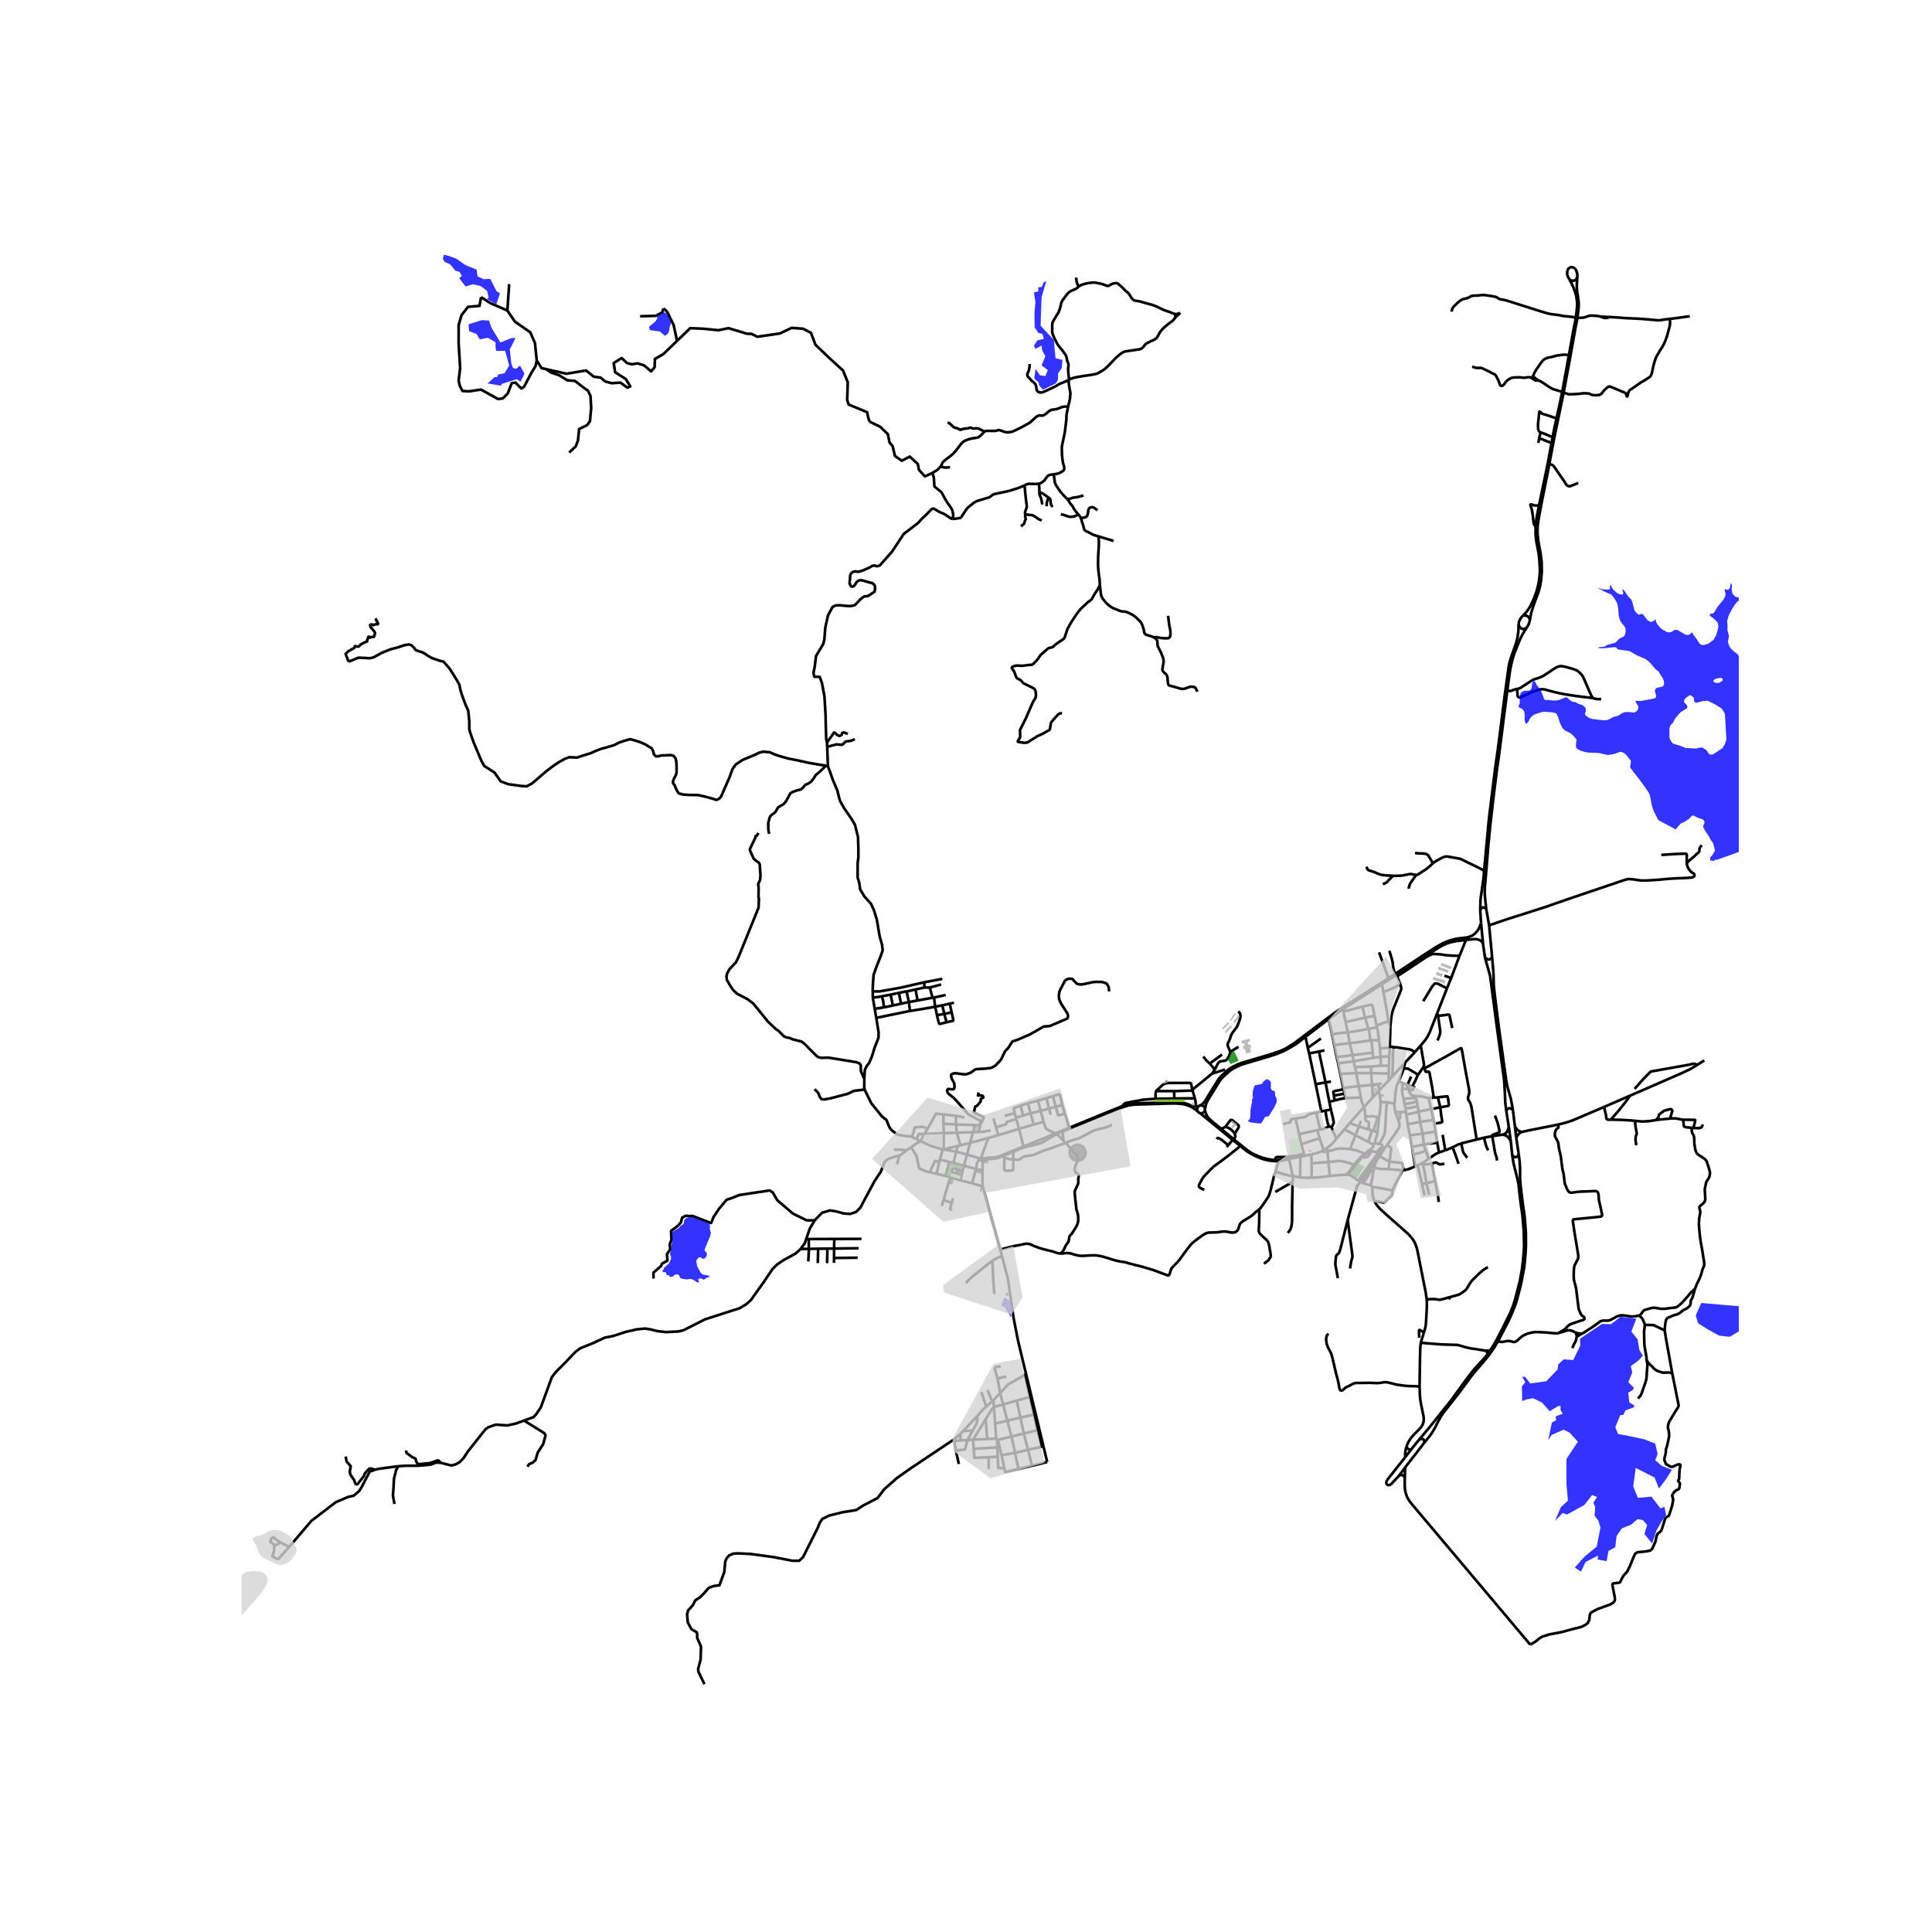 <svg xmlns="http://www.w3.org/2000/svg" xmlns:xlink="http://www.w3.org/1999/xlink" width="960" height="960" viewBox="0 0 720 720"><defs><style>*{stroke-linejoin:round;stroke-linecap:butt}</style></defs><g id="figure_1"><path id="patch_1" d="M0 720h720V0H0z" style="fill:#fff"/><g id="axes_1"><path id="patch_2" d="M90 638.22h558V88.98H90z" style="fill:#fff"/><g id="LineCollection_1"><path d="m372.756 465.673.652 2.477M395.208 467.197l-.647-.108-.846-.229-1.553-.516-1.91-.45-1.765-.457-1.385-.437-1.148-.408-.776-.32-.985-.453-.417-.163-.471-.108-.434-.037-.326-.013-.455.046-1.527.312-2.828.557-4.98 1.26" clip-path="url(#pf0cf6289e8)" style="fill:none;stroke:#000"/><path d="m366.216 442.092.792 2.798.23.849 5.518 19.934M366.216 442.092l-.086-4.204.029-1.656M362.256 440.972l2.888.852 1.072.268M366.159 436.232l.022-2.568M366.159 436.232l-2.472-.638M366.098 431.668l-.661-.024M366.098 431.668l-.267-.63M381.44 427.244l-5.133 2.084-2.787 1.128-1.022.391-.796.258-.639.154-.63.1-1.252.062-3.083.247M366.098 431.668l.044 1.392M480.44 432.034l-.046-.214M480.44 432.034l.394-.238M481.792 437.94l-.081-.13-.067-.15-.044-.13-1.16-5.496M476.483 432.685l.783-.086 1.597-.284 1.577-.28M513.865 406.538l-2.282 2.439M513.865 406.538l.247-.268M514.507 410.687l-.058-.749-.23-1.415-.092-.64-.262-1.345M511.962 426.644l-2.032-1.098M511.962 426.644l.344-.825M511.045 428.231l.416-.538.184-.262.183-.391.134-.396M512.17 447.474l.46.903.317.512.655.844.53.592.513.49 1.907 1.76 8.347 7.375 1.428 1.655.726 1.133.544 1.177.514 1.607.332 1.607 2.44 12.335.422 2.052.38 2.733M530.66 496.546l.19-.613.428-1.64.156-1.473.301-5.493.016-1.697-.066-1.381" clip-path="url(#pf0cf6289e8)" style="fill:none;stroke:#000"/><path d="m539.508 483.625-2.34.65-.7.117-.672-.09-.974-.162-1.368-.016-1.77.125M495.119 497.064l-.31.229-.229.246-.121.183-.116.403-.11.603-.016.545.03.409.062.382.054.429.122.508.116.39.205.504.313.687.504.903.467.965.222.662.229.848 1.373 5.917.642 2.305.238 1.148.292 1.62.113.577.1.32.15.213.184.108.271.059.176-.03.233-.09.238-.18.742-.678.25-.196.184-.095.226-.126.488-.2.697-.328.71-.416.55-.262.362-.12.43-.092.514-.033 1.201.012 1.757-.033 1.614-.025 2.262.087 1.205-.004.572-.05 1.085-.187.509-.063h.43l.45.021.464.058 3.266.816 2.346.333 1.56.167 4.606.158M529.484 500.347l-.197 1.973-.106 4.264-.15 10.087" clip-path="url(#pf0cf6289e8)" style="fill:none;stroke:#000"/><path d="m524.194 539.02.436-1.142.587-1.077.718-1.032.876-1.023 2.312-2.339.55-.65.384-.632.292-.65.2-.84.045-.939-.097-.878-.973-4.848-.226-1.374-.148-1.552-.12-3.373M341.948 372.85l-.753-4.1M341.948 372.85l5.6-1.021M341.948 372.85l-3.23.589M308.546 285.643l-.277-7.307M308.546 285.643l-.74-.319M325.24 369.465l-.01-.52.073-2.011.133-1.93.127-1.718 1.068-2.996 1.676-4.208.66-1.984-.266-2.064-.862-3.009-1.075-6.312-1.061-3.475-1.135-2.463-2.41-2.65-1.595-2.676-.34-2.384-.602-2.064.007-5.472.26-1.918v-3.462l-.133-4.194-1.135-4.594-1.335-2.263-2.597-3.742-1.602-2.797-.474-1.65-.528-2.211-1.869-4.46-.808-2.384-.86-2.21M331.904 370.676l.823 4.053M331.904 370.676l-3.259.612M331.904 370.676l3.084-.653M325.272 371.781l2.026-.24 1.347-.253M329.435 375.403l-.334-2.53-.456-1.585M334.988 370.023l.818 4.035M337.863 369.49l-.618.054-2.257.479M325.24 369.465l.032 2.316M344.435 366.059l-8.792 2.02-7.878 1.398-2.525-.012M325.983 375.975l-.153-.905-.558-3.289M325.983 375.975l3.452-.572M325.983 375.975l.567 3.355M338.717 373.439l-2.91.619M338.717 373.439l.42 3.31M338.717 373.439l-.854-3.948M286.64 310.758l-.299-1.488-.042-2.51.184-.765.312-1.219.411-.75.496-.468.638-.397.58-.482.993-1.673.454-.383 1.374-.765.525-.44.752-.963 1.204-2.212.27-.538.907-.567 1.672-.595 1.176-.27.638-.368 1.233-1.432.936-.382 1.134-.71.964-1.161.865-1.418 1.26-.978 2.528-2.5" clip-path="url(#pf0cf6289e8)" style="fill:none;stroke:#000"/><path d="m129.912 246.597 3.664-1.5 4.34.2 1.335-.333 3.137-1.73 3.13-1.253 2.805-.732 2.41-.812 1.528-.253.942.186 1 .933.795 1.011 1.27.466.807.187 1.201.6 1.462 1.01 1.402.733 2.737.932 1.409.32 2.203 2.53 1.262 1.944 1.14 1.851 1.27 2.197.467 2.197.734 2.33 1.128 3.01 1.008 2.25.394 3.875.007 3.05.327 1.211 1.275 3.648 2.864 6.805 1.101 1.997 3.812 2.45 1.602 2.263.695 1.013 2.81 1.051 4.806.666 2.063.147 1.943-1.012 2.797-2.383 2.143-1.878 2.87-2.197 2.13-1.451 2.41-1.346 1.602-.599 2.864.147 2.203-.732 3.004-.932 1.61-.746 2.268-.866 1.997-.519 2.877-.88 1.469-.798 2.196-.785 2.27-.6 2.069.6 1.81.585 1.928.88 1.209.785.86.48.535.865.4 1.465.735.732h.801l1.201-.333 1.209-.014 2.27-.133 1.135.333.667.866.334 1.398.06 1.478.007 2.45-.334 1.132-.534.932-.474 1.145.066.8.602.798.406 1.052.535 1.065.527.813 1.609.452 2.33.147 3.344.053 2.871.665 2.463.68 1.402.466.607-.214.735-.466.534-.798 3.004-6.858 1.135-3.13 1.195-1.716 2.603-1.731 2.404-1 2.276-.945 1.395-.719 1.536-.399 2.46.193 1.929.865 2.226.726 2.67.732 3.399.68 4.479.985 3.932.68 2.336.332M344.522 368.013l1.97.014M344.522 368.013l-3.327.738M344.522 368.013l-.087-1.954M337.863 369.49l3.332-.74M332.727 374.729l-3.292.674M332.727 374.729l3.08-.671M356.323 429.206l.579-2.128M356.323 429.206l-.961 4.241M356.323 429.206l4.036 1.057M356.323 429.206l-4.015-.75M360.359 430.263l-1.115 4.186M360.359 430.263l1.192-4.343M364.514 431.498l-.257-.077-1.356-.402-2.542-.756M282.638 310.418l-.574 1.006-.454.16-.239.871-1.927 3.997.099.61 1.375 3.005.737.61 1.162.85.326.652.262 4.011-.141 1.7-.738 1.617.199 1.049-.057 3.798.17.51-.141 3.374-7.371 18.2-1.049 2.182-2.41 2.552-.907 1.644-.226 1.077.141 1.304 1.22 2.098 1.105 1.644 1.474 1.39 3.969 2.069 2.183 1.7 5.358 6.62 2.849 2.722 1.176.793 1.914 1.97 1.006.425 1.063.157 1.134.51 3.43.893.964.737 4.252 4.28.936.766 1.247.269 2.48-.099 10.589 1.73 1.176.51.397.637v.907l.042 1.276 1.007 2.381.262.201M326.55 379.33l.214 1.265.668 4.128-.054 2.055-1.463 3.731-.936 3.079-1.02 2.462-.97 1.225-.697 1.496-.184 3.012M322.284 406.03l-.212-.693.036-3.554M355.362 433.447l3.882 1.002M355.362 433.447l-1.575-.406M356.902 427.078l1.02-.254M352.308 428.457l.219-.164.128-.093.187-.1.143-.064.279-.08 1.264-.321 2.374-.557M368.294 424.123l-6.743 1.797M368.294 424.123l3.758-1.124M365.831 431.038l.1-.432.117-.367.113-.308 2.133-5.808M363.451 419.279l-7.154-.233M363.451 419.279l1.595.123M363.451 419.279l-.862 2.664M356.297 419.046l-4.696-.267M356.297 419.046l-.075-3.22M356.594 422.134l-.071-.387-.076-.803-.15-1.898M379.775 420.697l.85 3.438.814 3.109M393.26 422.358l-4.01 1.765-4.235 1.718-3.576 1.403M351.6 418.78l-.034-3.478M351.6 418.78l.11 3.522M387.824 413.994l-3.754.89M387.824 413.994l3.105-.845M387.824 413.994l1.098 4.07M387.824 413.994l-.994-3.819M386.83 410.175l-3.78.953M386.83 410.175l3.18-.949M357.923 426.824l3.628-.904M356.594 422.134l.075.341 1.254 4.349M395.864 411.807l1.005 3.232M395.864 411.807l-2.409.655M392.387 408.503l1.861-.6.376-.1.184.017.142.124.074.226.84 3.637M362.59 421.943l2.072-.109M362.59 421.943l-5.996.19M362.59 421.943l-1.039 3.977M385.231 419.088l.64-.183 3.05-.84M393.26 422.358l-2.195-1.005-.655-.343-.417-.272-.142-.133-.084-.111-.095-.206-.75-2.223M393.26 422.358l.494.306M393.26 422.358l5.16-2.052M356.594 422.134l-4.885.168M356.222 415.825l-4.656-.523M359.418 416.491l-1.902-.457-1.294-.209M343.06 425.253l-1.473-.708M343.06 425.253l1.49-2.67M339.454 427.615l.514-.389 1.21-.86 1.177-.696.706-.417M351.368 428.296l-.827-.145-.653-.2-1.435-.441-1.922-.59-1.575-.757-1.895-.91M345.71 420.626l3.099-5.6 2.757.276M351.679 428.346l.03-6.044M351.679 428.346l.63.11M351.679 428.346l-.311-.05M351.71 422.302l-7.16.28M344.55 422.583l1.16-1.957M341.587 424.545l.776-1.878 2.187-.084M139.873 230.468l.238.406.068.26.136.214.226.136.08.282.26.61-.046.237-.204.045-.565-.079-.385.192-.397.113-.294.124-.147-.249-.124.08-.125.022-.215-.147-.306.068-.158.18.17.746.815.892.69.88.193.43-.091.519-.226.35.011.18-.045.283-.17.135-.295.011h-.35l-.363.034-.305.215-.272-.26-.249-.113-.181.09-.068.204-.045.372-.318.587v.542l-.894.328-.928.496-.702.395-.584.66h-.833l-.584-.167-.25.665-2.333 1.33-.917.915 1.12 2.916M308.208 276.705l.061 1.63M354.925 193.353l-.36-.087-.295-.117-.276-.162-1.527-1.094-.61-.342-.667-.316-.876-.35-.968-.524-1.118-.69-.4-.142-.376.058-.3.217-2.061 2.08-1.428 1.331-1.512 1.67-5.355 4.088-4.297 6.528-4.596 5.194-.575.226-.615.12-.548-.24-.521-.053-.669.187-.535.347-.4.186-2.34 1.094-1.939.546-.922-.2-.883.2-.695.48-.388.707-.11 1.427-.17 1.64.348.746.16.347.414.173.562-.147.48-.466.67-1.053.4-.387.643-.307.68-.053.75.173 2.607.76.481.053.468.2.709.747.187 1.2-.233 1.167-2.377 1.564-1.62.253-1.163.907-2.176 2.272-1.517.352-1.518-.05-2.53-.252-1.568.05-1.163.555-1.72 3.18-1.013 4.59-.354 4.592-.455 1.564-2.63 4.39-.507 4.087-.455 2.12.304 1.513 2.023.05.81 2.17.957 5.094.417 6.98.089 4.003.152 4.995.303 1.211" clip-path="url(#pf0cf6289e8)" style="fill:none;stroke:#000"/><path d="m315.953 273.497-1.516-.547-.57.197-.176.7-.813.439-.988-.416-.351-.46-.681-.46-2.65 3.755M151.328 540.546l.15.915 2.303 1.665 1.035.4.184.764.367.933.768.432 4.139-.416 2.837-.998.467.133.594.745M195.298 529.403l-3.081 1.123-3.147.69-2.194-.157-2.076-.143-2.93 1.008-1.013.802-6.465 8.153-1.617 2.49-1.453 1.504-1.536.865-1.597.414-4.017-1.033" clip-path="url(#pf0cf6289e8)" style="fill:none;stroke:#000"/><path d="m148.485 546.404 2.876-.166h4.507l3.402-.279 1.338-.187 2.002-.732 1.562.08M243.553 476.468l-.034-2.197 2.904-2.53.268-.8 2.036-1.131-.167-2.463 1.201-1.698-.166-1.897.634-1.765-.134-3.295 2.17-1.565 1.469-1.497.467-1.831 1.368-.732 1.169.133 1.368-.067 6.843 2.663.2-.333.768-1.93 2.07-3.096 2.803-3.33 2.203-.732 2.57-1.031 11.248-1.698 1.168.733 1.703 2.928 5.808 4.96 5.14 2.53 2.991-.017M335.15 430.555l-2.745.89-1.145.37-.694.422-.276.168-.627.645-1.412 3.622-2.353 3.529-5.296 9.886-1.556 1.552-2.156.757-2.395-.16-2.914-.795-2.235-.359-2.993.876-2.732 2.822M298.36 465.45l1.573-2.153 1.812-5.355 1.876-3.162M492.686 428.945l.584-.295M494.727 429.13l-.612.123-.428.058h-.179l-.17-.037-.224-.104-.428-.225M488.718 430.235l1.506-.382.901-.266.777-.292.784-.35M369.84 469.852l.948-.604.375-.212.893-.403 1.352-.483M382.403 512.124l-2.507-10.341-.543-2.38-.425-2.064-1.215-6.3-1.986-13.693-.196-1.053-.12-.5-2.003-7.643M481.975 438.135l-.267 2.34M481.792 437.94l.052.07.131.125M484.492 438.803l-1.277-.233-.497-.104-.417-.15-.326-.181M488.835 438.911l-.054-5.381M484.492 438.803l1.91.116 2.433-.008" clip-path="url(#pf0cf6289e8)" style="fill:none;stroke:#000"/><path d="m495.552 438.237-2.17.308-2.348.22-2.2.146M495.552 438.237l-.462-5.19M501.723 437.762l-2.003.117-1.122.083-1.089.096-1.957.179M502.616 437.82l-.893-.058M506.976 440.483l-1.36-.902-1.218-.87-.88-.532-.56-.258-.342-.1M502.616 437.82l.539-.82 2.04-2.762M508.499 430.023l.354.254M503.129 428.234l2.282.49.66.171.671.254.68.304 1.077.57M508.499 430.023l-1.068.861-.68.654M508.499 430.023l1.915-1.573M494.597 427.813l.13 1.317M498.085 424.314l-1.214 1.465-.38.42-.905.844-.989.77M493.27 428.65l.714-.441.613-.396M488.718 430.235l.063 3.295M488.718 430.235l-2.576.528M484.63 431.057l-.138 7.746M484.63 431.057l-3.796.739M484.63 431.057l1.512-.294M488.781 433.53l6.309-.483M495.09 433.047l-.363-3.917M504.66 434.03l-2.874-.886-1.36-.333-.877-.141-.675-.034-.651.083-3.133.328M504.66 434.03l.535.208M504.66 434.03l-1.276 1.794-1.66 1.938" clip-path="url(#pf0cf6289e8)" style="fill:none;stroke:#000"/><path d="m506.751 431.538-1.064 1.157-1.027 1.335M503.129 428.234l-1.447-.117-1.444-.083-.789-.004-.605.037-.476.042-.487.104-1.536.462-1.618.455" clip-path="url(#pf0cf6289e8)" style="fill:none;stroke:#000"/><path d="m505.166 423.082-1.377 3.404-.66 1.748M529.456 389.635l-2.13 2.39M530.65 397.25l.035-.234-.06-.68-.509-2.988-.66-3.713M535.477 377.915l-2.682 6.82-.71 1.414-.749 1.206-1.88 2.28M486.142 430.763l-.25-.893M482.835 416.842l1.308 5.802M478.194 418.904l2.455-.582.154-.062.071-.086.071-.176.081-.56.044-.166.036-.075.075-.07.165-.061 1.49-.224M490.546 414.665l-1.582.307-.621.15-.31.104-.27.109-.313.204-.497.328-.359.266-.238.121-.233.075-3.288.513M495.98 413.466l-2.042.42M495.98 413.466l-.586-2.842M496.22 420.003l.104-.052.063-.095.085-.157.144-.285.215-.432.159-.348.035-.158.003-.206-.036-.347-.455-2.147-.557-2.31M484.143 422.644l.84 3.738M484.143 422.644l6.771-1.474M491.948 420.948l-1.034.222M491.948 420.948l-1.402-6.283M495.417 419.729l-1.38.645-.4.19-.258.089-.397.112-1.034.183M490.546 414.665l1.86-.478M490.914 421.17l.855 3.02M493.27 428.65l-1.501-4.46M491.769 424.19l-6.786 2.192M484.983 426.382l.91 3.488M502.987 418.538l3.43 1.25M501.06 420.877l1.118-1.357.81-.982M508.328 412.597l-.359.4-4.982 5.541M513.351 421.918l-1.535-.442M513.969 416.417l-.238 1.943-.216 2.147-.164 1.41M512.306 425.819l.328-1.218.455-1.22.262-1.463M501.06 420.877l4.106 2.205M501.06 420.877l-2.975 3.437M505.166 423.082l4.764 2.464M505.166 423.082l1.25-3.295M506.417 419.787l3.622 1.123M506.417 419.787l.793-2.056M508.328 412.597l3.255-3.62" clip-path="url(#pf0cf6289e8)" style="fill:none;stroke:#000"/><path d="m507.114 409.035.188.82.141.594.263.733.3.707.151.329.171.379M508.816 416.125l-.12-1.835-.06-.583-.079-.444-.229-.666M510.039 420.91l1.235.383M508.816 416.125l.004.957.017.26.033.112.08.121.136.1.817.375.133.085.076.085.023.098.012.15-.108 2.442M509.93 425.546l1.344-4.253M511.274 421.293l.542.183" clip-path="url(#pf0cf6289e8)" style="fill:none;stroke:#000"/><path d="m513.435 416.309-1.31-.255-.451-.05-.784.009-2.074.112M513.969 416.417l-.534-.108M514.507 410.687l-.042 1.619-.145 1.427-.351 2.684M500.408 376.134l.24.857M500.408 376.134l14.613-9.366M500.408 376.134l-5.243 3.645M517.511 402.723l.046-2.634M514.112 406.27l1.733-1.876.102-.11 1.564-1.561M518.83 401.22l-.718.816-.601.687M517.916 390.46l.023-.417M517.916 390.46l-.175 3.213M517.916 390.46l-3.655.242M517.557 400.089l.059-2.897M517.557 400.089l-6.584-.175M505.45 399.906l-.477-2.243M505.45 399.906l-5.95.291M505.45 399.906l5.523.008M506.333 404.757l-.512-2.571-.372-2.28M499.5 400.197l1.072 5.347M499.5 400.197l-.819-3.928M496.395 385.417l-.275-1.39-.955-4.248M495.165 379.779l-8.65 6.614M500.572 405.544l.096.387M506.333 404.757l-1.852.225-2.39.32-1.52.242" clip-path="url(#pf0cf6289e8)" style="fill:none;stroke:#000"/><path d="m507.114 409.035-.204-1.331-.577-2.947M511.349 404.245l-3.413.404-1.603.108M514.962 403.805l-1.371.167M504.973 397.663l-.53-2.147M504.973 397.663l5.959-.196M517.616 397.192l.125-3.52M514.628 397.16l1.377-.017 1.61.05M510.932 397.467l.041 2.447M514.628 397.16l-2.161.166-1.535.141M510.973 399.914l.376 4.331M511.349 404.245l2.242-.273M511.349 404.245l.234 4.732" clip-path="url(#pf0cf6289e8)" style="fill:none;stroke:#000"/><path d="m501.419 409.26 2.403-.142 3.292-.083M501.419 409.26l-.379-1.694M497.413 410.109l1.678-.434.759-.19.743-.109.826-.116M514.628 397.16l-.125-3.31M513.18 382.82l-.146-.653M513.18 382.82l-3.158.641M513.882 387.685l-.188-1.777-.25-1.752-.264-1.336M498.681 396.27l-.531-2.323M498.681 396.27l5.763-.754M504.444 395.516l-.418-2.297M504.444 395.516l7.31-1.26M514.503 393.85l-.242-3.148M514.503 393.85l3.238-.177M514.503 393.85l-2.748.406M511.755 394.256l-.164-1.957M511.59 392.3l-7.564.919M511.107 387.689l.209 2.314.275 2.296M504.026 393.219 503 388.75M504.026 393.219l-5.876.728M498.15 393.947l-.925-4.481M514.26 390.702l-.378-3.017M518.154 382.57l-.088 3.446-.127 4.027" clip-path="url(#pf0cf6289e8)" style="fill:none;stroke:#000"/><path d="m519.545 390.279-.548-.124-.566-.063-.492-.05M511.107 387.689l.304-.02.714.007 1.757.009M503 388.75l-.705-4.032M503 388.75l-5.775.716M510.685 387.735l-4.84.715-2.845.3M496.395 385.417l.61 2.855.22 1.194M508.728 379.246l-.425-1.693-.5-2.439M512.258 378.526l-.715-3.516-.102-.328-.102-.127-.12-.084-.122-.026-.274.012-3.02.657M500.649 376.991l4.717-1.236 2.437-.64M510.685 387.735l.422-.046M510.022 383.461l.092.325.167.666.404 3.283" clip-path="url(#pf0cf6289e8)" style="fill:none;stroke:#000"/><path d="m502.295 384.718-2.963.291-2.937.408M502.295 384.718l-.839-3.84M510.022 383.461l-4.707.84-3.02.417M508.728 379.246l.806 2.688.325 1.053.163.474M515.02 366.768l.521 2.98M515.02 366.768l5.3-3.406M501.456 380.877l-.807-3.886M501.456 380.877l7.272-1.63M508.728 379.246l3.53-.72M513.034 382.167l-.492-2.3-.284-1.34M517.462 380.605l-1.093.34-3.335 1.222M518.83 401.22l3.145-3.453M519.545 390.279l-.34.747-.083.387-.105 7.428-.187 2.38M523.707 395.886l-.563 2.293M523.707 395.886l-1.732 1.88M527.327 392.026l-.682.764-2.938 3.096M520.027 414.498l-.237-1.028-.097-.736-.004-1.448M521.246 403.018l-.75 1.686-.164.72-.277 1.858-.172 2.009-.194 1.995M516.875 410.751l.182.025.21.048.45.115.844.166 1.128.18M521.173 417.533l-1.146-3.035M521.85 414.407l-.05 1.647-.079.446-.548 1.033M516.89 426.744l2.795-3.861.797-1.27.952-1.53.059-.175.032-.221.034-.545-.068-.445-.318-1.164M515.57 428.58l.184-.296M513.752 430.714l1.285-1.937.18-.22.06-.034.087-.023.207.08" clip-path="url(#pf0cf6289e8)" style="fill:none;stroke:#000"/><path d="m514.149 430.934 1.149-1.88.273-.475M513.752 430.714l.397.22M513.752 430.714l-2 3.25M511.224 434.729l.528-.765M511.224 434.729l.934.345M511.224 434.729l-.843 1.2M506.976 440.483l.326.122M502.27 454.59l3.146-11.41.17-.7.18-.432.284-.433.926-1.132M517.87 432.856l-.426 2.847M523.156 436.081l-.6-2.397-.096-.19-.205-.109-3.137-.337-.918-.12-.33-.072M514.149 430.934l3.007 1.665.389.17.325.087M516.89 426.744l1.391.936.12.138.061.216-.117.742-.475 4.08M523.156 436.081l-.493.02M527.4 434.646l-.474.24-1.842.763-.684.195-1.244.237M518.905 443.593l-7.606-1.347M512.17 447.474l3.038.637.361.043.24-.045.56-.383.301-.327.656-.724.475-.41.666-.553.148-.158.127-.285.163-1.676M522.663 436.101l-.258.63-.513 1.01-1.944 3.637-.578 1.237-.465.978M516.89 426.744l-1.136 1.54M521.246 403.018l1.585.641M523.144 398.179l-.634 1.806-1.264 3.033M522.831 403.66l1.652.631M522.498 405.76l.28-1.632.053-.469M522.498 405.76l2.37.098M523.081 409.51l-.384-1.473-.191-1.561-.008-.716M527.4 434.646l-.735-4.307M527.4 434.646l.849-.38M524.868 405.858l-.43-1.16-.023-.23.068-.177" clip-path="url(#pf0cf6289e8)" style="fill:none;stroke:#000"/><path d="m525.885 401.204-1.251 2.838-.151.25M528.47 400.575l-.21.333-.48 1.058-.46 1.06-.26.462-.236.416-.265.687-.1.133-.226.112H526l-.277-.05-1.239-.495M532.381 409.214l.923 4.107M532.381 409.214l1.942-.153M527.51 408.477l1.334.054.796.054 2.741.629M536.274 429.49l-.659-3.687M536.274 429.49l2.345-.795M532.41 431.879l2.429-1.685.567-.313.868-.39M527.51 408.477l.174.536" clip-path="url(#pf0cf6289e8)" style="fill:none;stroke:#000"/><path d="m524.868 405.858.556 1.57.411.498.797.422.878.129M532.41 431.879l-.992-2.971M532.41 431.879l-2.403 1.593M524.612 419.021l.822 4.078M524.612 419.021l-.496-3.682M524.612 419.021l4.599-.952M529.21 418.069l.939 4.39M529.21 418.069l-.517-3.775M529.21 418.069l4.995-.662M534.205 417.407l.308 1.395M534.205 417.407l-.901-4.086M525.434 423.1l.81 4.318M525.434 423.1l4.715-.642M530.149 422.458l.493 4.045M530.149 422.458l4.844-.723M534.993 421.735l.622 4.068M534.993 421.735l-.48-2.933M535.615 425.803l-4.973.7M530.642 426.503l-4.398.915M531.418 428.908l-.51-1.257-.266-1.148M526.244 427.418l.421 2.921M531.418 428.908l-1.079.333-1.708.482-1.966.616M524.116 415.339l-.15-.94M528.693 414.294l-2.495.654-2.082.39M528.693 414.294l-.38-2.038M528.693 414.294l4.61-.973M533.304 413.321l3.45-.65M528.313 412.256l-.275-1.77M523.803 413.096l2.024-.27.747-.138 1.74-.432M523.803 413.096l.163 1.303M523.803 413.096l-.375-1.74M528.038 410.487l-.354-1.474M523.428 411.357l1.94-.208.471-.08.889-.224 1.31-.358M523.428 411.357l-.347-1.848M527.684 409.013l-.892.156-1.074.124-1.339.131-1.298.085M523.966 414.399l-2.116.008M520.027 414.498l1.823-.091M530.007 433.472l.154.367M528.249 434.266l.845-.377.913-.417M532.62 445.306l-1.002-4.335M529.924 441.262l1.694-.291M529.924 441.262l.989 4.273M528.249 434.266l.154.394.633 2.61.55 2.396.338 1.596M531.618 440.97l3.22-.823M530.161 433.84l.672 2.462.785 4.669M536.183 447.97l-.204-1.701-1.14-6.122M533.516 433.597l.121.542 1.202 6.008M530.161 433.84l.516.072 1.145.001 1.694-.316" clip-path="url(#pf0cf6289e8)" style="fill:none;stroke:#000"/><path d="m538.302 433.693-.939.154-.446.06-.535-.039-.291-.133-.63-.383-.168-.096-.27-.029-.263.037-1.244.333M366.142 433.06l.177-.436.173-.214.236-.151.331-.06.478-.058M366.142 433.06l-.16-.385-.197-.24-.395-.167-.567.012M366.142 433.06l.039.604M373.746 430.855l3.913-1.623M373.746 430.855l.542.433M367.537 432.14l1.642-.224 1.008-.07.53-.067.613-.112.468-.092.638-.196 1.31-.524M377.66 429.232l-.067 2.788M377.66 429.232l3.062-1.277 1.33-.478.977-.259 2.02-.47 1.143-.27.947-.25.697-.237.53-.208.505-.258 3.166-1.914 1.717-.947M393.754 422.664l.132-.072.822-.388.57-.233.681-.24" clip-path="url(#pf0cf6289e8)" style="fill:none;stroke:#000"/><path d="m396.322 425.109-1.796-1.829-.474-.408-.298-.208M364.823 432.28l-.11.133-.071.102-.236.358-.182.38-.537 2.341M364.514 431.498l.199.367.11.415M364.823 432.28l.614-.636M363.687 435.594l-4.443-1.145M363.687 435.594l-.388 1.595-1.043 3.783M362.256 440.972l-4.374-1.09M364.514 431.498l.923.146M359.244 434.449l-.474 1.89M357.882 439.881l.474-1.888M357.882 439.881l-3.747-1.102M353.787 433.041l-3.543-.913M353.787 433.041l-1.39 5.204M350.244 432.128l1.124-3.832M350.244 432.128l-.218.955M352.397 438.245l-3.367-.795M352.397 438.245l1.738.534M346.485 436.848l2.545.602M350.026 433.083l-1.576-.46-1.965 4.225M339.454 427.615l.68.868 1.418 2.28.985 4.644 2.253 1 1.695.441M349.03 437.45l.996-4.367M354.135 438.779l-2.509 8.427M351 449.414l.626-2.208M516.875 410.751l-.215 1.863-.013.428-.137 1.972-.117 2.472-.213 3.824-.096.7-.137.552-.188.474-.476 1.003-1.134 2.015M512.306 425.819l.958.417.267.096.152.025.11-.004.105-.031.112-.073.139-.195" clip-path="url(#pf0cf6289e8)" style="fill:none;stroke:#000"/><path d="m515.158 427.795.008-.343-.023-.29-.056-.264-.062-.137-.115-.15-.244-.21-.517-.347M514.507 410.687l2.368.064M513.435 416.309l-.43 1.51-.2.64-.99 3.017M510.887 441.821l.153.142.171.158.088.125M512.17 447.474l-.266-.678-.221-.816-.171-.824-.059-1.094-.021-1.034-.029-.351-.064-.319-.04-.112M459.725 424.522l-.318.31M459.725 424.522l-4.723-3.91M460.121 422.483l.154.508.084.432v.175l-.008.133-.08.134-.546.657M475.362 432.316l-1-.08-1.182-.145-.868-.146-.654-.17-.764-.217-1.247-.4-.73-.282-.994-.437-1.168-.566-.743-.441-.697-.445-1.452-1.097-4.138-3.368M418.615 412.064l.109.466M430.619 409.497l-2.838.175-1.71.158-1.934.347-.782.152-1.453.237-2.307.487-.3.085-.194.09-.23.2-.18.206-.063.14-.021.103v.094l.008.093M418.615 412.064l-.955.387-5.955 2.4-13.285 5.455" clip-path="url(#pf0cf6289e8)" style="fill:none;stroke:#000"/><path d="m445.48 412.351-.626-.016-.558-.108-.685-.342-.855-.366-.906-.287-.692-.154-.776-.129-1.126-.108-.73-.013-3.076.017-11.728.308-1.243.092-.88.091-.773.133-1.064.258-1.147.337" clip-path="url(#pf0cf6289e8)" style="fill:none;stroke:#000"/><path d="m418.724 412.53 1.118-.362.54-.144.6-.139.887-.137.702-.065 2.081-.093 11.353-.345 1.74-.026 1.076.05 1.382.117.517.062.713.154.901.258.988.362 1.12.55.592.366 1.297 1.045M395.959 421.73l9.146-3.762 12.454-5.03 1.165-.408M445.293 409.31l.17.724.071.4.038.515-.012.52-.08.882M445.48 412.351l1.353-.202M444.42 406.41l-.07-.271M444.42 406.41l-6.876.22M445.293 409.31l-.46-1.549-.412-1.352M430.856 406.605l6.688.024M444.35 406.139l-.376-1.877-.125-.407-.12-.15-.155-.075-.296-.059-7.198.013-.976.046-.496.075-.722.237-.435.229-.396.37-2.023 1.835-.176.229M430.619 409.497l.033-1.793.05-.562.05-.3.104-.237M430.619 409.497l7.034-.125M445.293 409.31l-7.64.062M451.689 400.11l1.039-1.52M451.689 400.11l-7.34 6.029M451.689 400.11l4.852-1.536M437.544 406.63l.11 2.742M341.587 424.545l-1.76-.845M339.827 423.7l.593-1.62.459-1.928 2.93-.23 1.9.704M322.284 406.03l.14.463 2.278 4.648 3.999 4.94 1.668 1.331.808 2.051.45.9.678.844 2.143 1.65 3.07.533 1.803.067.506.243M369.165 421.264l-2.704.487-.392.042-.61.024-.797.017" clip-path="url(#pf0cf6289e8)" style="fill:none;stroke:#000"/><path d="m365.205 419.43.083.026.022.046-.005.073-.027.164-.616 2.095M365.205 419.43l-.159-.028M364.694 407.119l-.232 1.133 1.085-.036.711.178.214.639-.89.443-.16 1.064-1.387 1.632-.587.178-.516 2.235 3.738 1.873-.667 1.368-.798 1.603" clip-path="url(#pf0cf6289e8)" style="fill:none;stroke:#000"/><path d="m413.341 369.455-.142-1.34-.167-.565-.655-1.037-1.318-.466-.509-.1-2.095-.037-1.21.121-3.967.849-1.16-.038-.91-.308-1.56-1.693-.597-.117-.943.067-.83.333-.434.416-.839 1.623-1.022 1.943-.204.553-.188 1.565.075.899.45 1.218.417.833 2.245 3.466.238.691-.079.928-.263.35-5.336 2.292-1.09.475-2.298.187-4.953 2.837-4.627 2.027-1.982.661-.413.483-1.251 1.993-1.115 1.128-.542 1.078-.855 1.822-.418.6-1.881 1.972-1.206.678-.801.216-1.527.162-3.513.221-.5.154-1.699 1.206-1.536.537-.613.03-.918-.076-2.395-.333-.997.1-.642.338-.134.511.15.779.226.511.83 1.553.088 1.464-.178.504-.244.201-.515.06-1.392-.168-.444.416-.019.21.284.841.138.216 1.134.907 1.035.866.918.957 4.406 5.047 2.527 1.375.628.377 1.38.603.032.188-.032.308-.338 1.279M378.756 417.057l1.019 3.64M378.756 417.057l-.154-.57M371.192 420.103l3.626-1.08.098-.05.096-.09.042-.107.016-.38.023-.138.07-.106.148-.088.26-.087 3.185-.92M371.192 420.103l-.976-3.262M371.192 420.103l.86 2.896M378.155 414.83l.447 1.657M378.155 414.83l-3.758 1.046M380.334 412.064l-2.332.858-.184.124-.038.083v.154l.013.113.362 1.434M378.602 416.487l2.695-.729M383.05 411.128l-2.716.936M383.05 411.128l1.02 3.755M384.07 414.883l1.161 4.205M384.07 414.883l-2.773.875M379.775 420.697l4.473-1.339.983-.27M398.42 420.306l-1.551-5.267M390.01 409.226l2.377-.723M390.01 409.226l.919 3.923M390.929 413.15l2.526-.688M390.929 413.15l.624 2.257M392.387 408.503l1.068 3.959M396.869 415.039l-2.2.554-.24.041-.088-.041-.068-.12-.818-3.011M380.334 412.064l.963 3.694M476.483 432.685l-1.104 3.92M462.186 427.03l1.29 1.079.964.745.902.616.863.503 1.18.636.839.404 1.139.47 1.038.375.852.266 1.046.249.89.146.993.146.717.058.814.02.77-.058M469.3 450.661l.53-.545.622-.84 1.786-2.63.417-.657.254-.537.2-.57.422-1.407.525-2.122.547-2.305.171-.82.605-1.622M481.792 437.94l-.45.26-.656-.072-.884-.178-2.407-.687-2.016-.657M395.208 467.197l.292-.008 1.198-.142.934-.083.584.025.526.07.626.163 1.106.345.934.246.543.112.596.071.622.029.822-.033 1.398-.092 1.005-.054 1.348-.017.9.034.631.095 1.072.196 1.135.291 3.338 1.028 1.08.312.935.204.897.17 1.131.163.834.179 1.106.324 2.036.554 2.274.545 4.494 1.314 5.507 2.031.1.05.105.01.175-.05.127-.087.133-.152.136-.278.13-.38.365-1.27.085-.19.136-.222.198-.27 1.302-1.372.484-.499.597-.636.567-.695 1.41-1.993 2.266-2.992.42-.466.26-.291.363-.33.968-.798 2.511-1.856 1.135-.715.517-.242.472-.13.372-.061.446-.021 2.653-.067 1.953-.287.797-.03.697.026 1.81.346.744.016.362-.029.313-.096.372-.15.392-.316.338-.404.196-.428.342-1.123.154-.454.138-.254.255-.325.763-.62 2.708-1.676.5-.329.535-.42.796-.783 1.59-1.269" clip-path="url(#pf0cf6289e8)" style="fill:none;stroke:#000"/><path d="m471.027 470.942.927-.699.496-.35.234-.233.413-.595.384-.595.092-.258-.009-.2-.07-.84-.205-1.14-.325-1.98-.226-.833-.225-.466-.242-.383-.426-.457-1.276-1.124-1.052-1.073-.25-.4-.142-.44-.025-.376.134-2.488.066-3.936v-1.415M359.927 478.157l.743-.79.513-.521.947-.836 1.715-1.428 2.996-2.4 1.94-1.544 1.06-.786M370.567 482.282l-.393-5.057-.333-7.373M318.588 275.446l-1.45.614-1.932.262-1.34 1.227-2.218-.132-3.379.919M387.068 180.279l-.956.095-2.365-.075v.008l-.438.03-.355.041-.246.096-1.14.533M354.925 193.353l.725.021 1.093-.175.994-.158.242-.092.158-.15.397-.544 1.122-1.698.463-.703.497-.604.475-.424 1.519-1.22.542-.378.534-.313.764-.308 3.88-1.156.405-.146.33-.195.4-.35.471-.337.422-.208.43-.146.626-.125 1.56-.324 1.535-.32 1.773-.425 2.554-.786 1.172-.424 1.56-.658M382.174 191.643l-.167-.202-.033-.24.05-.366.108-.324.15-.5.234-.574.117-.499v-.52l-.096-.766-.175-1.352-.284-2.543-.088-1.115-.091-.928-.042-.254-.08-.158-.208-.295M398.022 151.6l-.41 2.193-.13.599-.025.428-.025.5.004.653-.167 1.465-.417 3.479-.25 1.356-.651 2.954-.176.957-.066.766.05 2.497.175 1.631.192 1.332.209.774.167.515.1.467.017.411-.088.454-.188.292-.258.233-.96.549-.6.3-.677.183-.468.066-.7.092M387.068 180.279l.33-.063.55-.225.693-.466.35-.283.367-.424.944-1.256.225-.242.275-.183.376-.142 1.502-.25M397.87 186.1l-.3-.3-.476-.458-.926-.965-1.068-1.256-1.177-1.715-.517-.84-.217-.533-.134-.466-.083-.649-.117-.982-.175-1.19M398.216 141.641l.105 1.266.159 1.256.22 1.17.163.87.05.582-.092.866-.083.932-.275 1.34-.44 1.676M366.89 160.85l.289-.17.433-.096.497-.025 1.252.02 1.264.013.522-.054.348-.086.3-.09.21-.07.208-.024.194.014.214.046.782.276 1.064.367.485.116.396.025.634-.037.647-.071.58-.13.463-.199.734-.316 1.452-.703 1.848-.986 1.778-.974.638-.475.518-.466.496-.474.843-.782.584-.387.4-.184.197-.076.193-.028.239.008.432.057.452-.027.294-.069.505-.218.622-.424.76-.717.45-.333.417-.24.496-.159.539-.067.534-.066.71-.129.725-.262 1.056-.416.684-.175.576-.062.396-.023.415.029.367.068M398.216 141.641l.234-.22" clip-path="url(#pf0cf6289e8)" style="fill:none;stroke:#000"/><path d="m383.743 135.674-.1 1.332-.242 1.107-.389.899-.179.516.038.408.112.212.247.383.375.366.509.59.338.388.471.374.413.366.33.33.192.247.167.361.138.527.075.516.079.595.105.329.196.25.266.224.392.183.322.084.446.012.38-.05.509-.187 1.043-.466 2.153-1.007 1.093-.537.818-.479.83-.482.384-.171.689-.24 1.46-.634.813-.379M350.573 173.845l.296-.54.167-.392.18-.4.27-.37.293-.308.329-.299 2.328-1.765.901-.832 1.094-1.223 1.81-2.389.68-.628.681-.458.667-.262.997-.353.714-.18.805-.128.86-.125.634-.146.476-.187.446-.308.422-.358.504-.55.764-.794M353.184 157.413l.802.457.692.641.618.579.467.25.503.154.474.116.425.162.271.188.196.14.12.05.135.017.2-.037.33-.116.846-.234 1.181-.12.434-.077.305-.088.192-.085.135-.04.138-.003.182.026.15.055.28.135.21.072.223.03.263.029.284-.025.405-.071.334-.008.346.037.267.054.363.17.78.355 1.156.624M347.507 176.225l1.785-1.055 1.28-1.325M354.061 174.116l-.81.083-.642.059-.517-.034-.56-.108-.96-.27M324.02 157.104l3.973 1.914 2.875 2.757.663 3.198 1.106 1.213.885 3.75 2.543 1.764 2.985-1.543 2.985 2.757.443 2.205 2.211 2.426 2.818-1.32M354.925 193.353l.183-.578.084-.379.041-.35-.02-.333-.075-.478-.117-.591-.176-.608-.292-.532-.321-.516-.964-1.323-.951-1.54-1.252-2.314-.392-.516-2.445-2-.222-3.309-.5-1.76M252.313 127.034l4.913-4.739 4.976.221 5.53.552 3.759-.773 6.965 2.096h1.548l2.212 1.103 8.403-1.213 4.423-2.096 4.313.331 2.874 1.544 1.659 4.411 5.418 5.184 4.865 4.41 1.77 4.411-.222 6.617.553 1.655 6.855 2.867.443 1.985.45 1.504M189.082 115.73l2.803 4.127 5.742 3.996 1.735 3.994.668 6.525M203.537 137.568l-1.707-.385-1.8-2.811" clip-path="url(#pf0cf6289e8)" style="fill:none;stroke:#000"/><path d="m179.283 110.745-.585 3.241-4.272.366-2.437 3.096-1.068 3.696V128l.567 9.188-.567 4.594.4 1.931 1.035 1.997 2.437.134 4.44-.666 6.375 3.528 1.769-.232 1.835-1.832 1.502-3.861 1.436-.2.9.999 1.27 1.198 1-.666 2.704-5.126 1.57-2.597.436-2.018M189.082 115.73l.667-9.854M179.283 110.745l3.42 2.178 6.379 2.807M203.537 137.568l7.58 1.71 7.299-1.212 2.874 2.315 2.543.331 1.66 1.434 2.432.661 3.317-.22 2.543 1.874 1.106-.44-1.659-2.757-3.98-2.537-.553-3.419 2.985-1.874 1.99 1.874 1.77.442 2.21-.331 2.434.772 2.543 2.206 1.327-1.545.11-3.087 3.096-1.765 5.15-4.966M247.305 114.93l1.36 1.314 2.39 4.933 1.258 5.857M238.553 117.858l5.803-.147 2.388-1.245.56-1.537M438.079 118.264l-.76.928-.546.545-.826.566-1.185.928-1.243 1.12-.777.848-.597.812-.588 1.156-.32.491-.372.43-.413.328-.53.303-1.16.504-1.022.516-.488.258-.36.3-.25.27-.308.4-.363.457-.368.345-.416.234-.372.137-.417.092-.593.058-1.844.291-2.566.379-.538.154-.38.179-.555.345-1.035.824-1.118.957-2.019 2.156-1.485 1.473-.952.79-1.481.874-.788.424-.363.15-.422.109-1.686.316-2.753.4-2.83.474-1.013.257-.947.359-.58.22M401.938 106.862l-.61.507-.47.333-.401.184-.43.154-.613.262-.56.275-.542.407-.55.558L396 111.88l-.342.624-.2.582-.393 1.731-.48 1.32-.458.865-.413.628-1.198 2.019-.23.478-.104.404-.033.366-.02.811.012.986-.038.575.008.32.076.437.137.55.313.778.45.982.71 1.381.35.616.526.766.509.624.68.774.522.753.509.67.255.383.196.374.154.637.133.64.105.525.158.454.18.366.116.5.017.365-.077.53-.073.723.096 1.868.296 2.135M438.5 117.79l.61-.495.767-.67M438.444 117.07l.371-.09.24-.072.822-.284M587.218 118.322l-2.37-.333-2.311-.225-1.66-.34-1.461-.192-1.319-.15-1.51-.324-2.361-.725-2.153-.665-3.597-1.157-2.87-.9-2.37-.765-1.945-.599-1.084-.246-.463-.07-.447-.054-.555-.171-.267-.166-.45-.3-.43-.22-.38-.121-.688-.146-1.394-.229-1.852-.257-.66-.034-1.076.092-.695.085-.498.048-.76-.008-.722.07-.4.08-.447.186-.248.133-.296.181-.388.194-.53.171-.576.129-.51.112-.397.137-.45.242-.68.416-.594.487-.738.749-.856.796-.404.56-.184.377-.14.489-.04.49M587.218 118.322l-.133 1.115-.484 2.306-1.92 10.586M584.832 104.057l.55.957.885 1.856.65 1.748.418 1.431.192.983.225 1.78-.041 1.682-.184 1.73-.309 2.098M609.317 417.703l-1.362-.13-4.164-.25-3.51-.062M607.446 408.328l-1.131 1.677-3.033 3.844-3 3.412" clip-path="url(#pf0cf6289e8)" style="fill:none;stroke:#000"/><path d="m597.782 412.53.635 2.686.085.337.073.693.054.36.084.303.298.275.323.115.948-.038M630.527 420.328l-2.361-.258-.368-.13-.309-.328-.116-1.527-.071-.391-.088-.229-.2-.183M622.352 416.855l.74-.073 1.435.01 2.487.49" clip-path="url(#pf0cf6289e8)" style="fill:none;stroke:#000"/><path d="m631.068 420.353.268-.89.423-1.863-.008-.116-.07-.112-.178-.032-4.49-.058M102.233 575.92l-.666-.78-.836-.525.495-1.656M104.274 574.703l-1.574-1.02-.652-.681-.822-.043M104.274 574.703l3.474 1.801" clip-path="url(#pf0cf6289e8)" style="fill:none;stroke:#000"/><path d="m102.233 575.92 1.503-.469.538-.748M107.748 576.504l-4.173 4.657M139.708 547.73l-1.933.726-2.993 5.692-.919 1.513-2.075 1.751-1.996.438-4.63 1.95-9.121 6.989-8.293 9.715M195.298 529.403l7.525 4.678.482.822-.85 3.232-2.07 3.203-.794 2.778-1.19 1.05-1.135.424-.708.993" clip-path="url(#pf0cf6289e8)" style="fill:none;stroke:#000"/><path d="m298.36 465.45-1.79 1.654-4.719 2.606-2.254 1.532-1.684 1.664-3.271 4.86-4.823 6.754-1.72 1.534-2.486 1.479-12.884 4.15-7.97 4.04-1.875.47-4.72.234-3.14-.359-2.572-.636-2.07-.323-3.038.3-4.02.903-4.858 1.592-3.004.567-4.582 2.125-2.372.947-2.23.894-1.731 1.26-3.33 3.495-.475.5-3.528 3.527-.9 1.155-.65.833-4.082 11.19-1.722 2.6-1.01 1.109-3.552 1.297M521.838 366.792l-1.352.766-1.727.84-3.218 1.35M517.462 380.605l-1.04-6.181-.88-4.675M518.154 382.57l.2-2.221.02-.296.23-1.56.242-1.11.272-.962.225-.64 2.72-6.717.1-.445.024-.484-.049-.319-.3-1.024M520.61 363.909l.385.724.843 2.159M517.462 380.605l.692 1.966M481.708 440.475l-.191 9.38.017 3.752-.017 1.473-.117 1.157-.176.957-.216.682-.242.508-.827 1.107M481.708 440.475l-6.439 3.725M382.403 512.124l-.41.233M382.403 512.124l1.99 8.293M370.221 521.861l-.502.439M370.221 521.861l2.51-2.724M370.221 521.861l.184 2.49M364.292 527.614l-5.38 5.75M367.547 524.195l-1.221 1.065-2.034 2.354M362.52 533.084l1.589-2.844.183-2.626M360.538 536.633l2.085-.098M360.538 536.633l-2.631.19M360.538 536.633l1.982-3.55M356.237 540.583l3.408-.435.893-3.515M355.655 537.007l2.252-.183M355.655 537.007l.582 3.576M355.655 537.007l-.117-.606M371.274 536.13l-3.367.158M371.274 536.13l.275.548M371.274 536.13l-.412-5.589M371.55 536.678l.333-.082M371.55 536.678l.131 2.738M387.365 532.798l-.742.182M387.365 532.798l1.485 6.188M387.365 532.798l-1.384-5.767M384.394 520.417l-.622.175M384.394 520.417l1.587 6.614M370.405 524.351l3.423-.962M370.405 524.351l.457 6.19M367.333 528.906l2.362-3.825.71-.73M362.623 536.535l5.284-.247M362.623 536.535l.245 3.364M362.623 536.535l4.71-7.629M371.85 542.888l-3.434.162M371.85 542.888l-.169-3.472M374.29 547.113l-2.255-.048-.186-4.177M362.868 539.9l8.813-.484M368.416 543.05l-5.292.25-.256-3.4M356.237 540.583l1.086 5.01M357.907 536.824l-.002-2.383M357.905 534.44l-2.367 1.961M357.905 534.44l1.007-1.075M367.547 524.195l2.172-1.895M367.547 524.195l-1.835-5.439M369.719 522.3l-1.672-4.252M372.73 519.137l1.098 4.252M372.73 519.137l-.952-5.335M381.994 512.357l-6.347 3.614-2.916 3.166M375.029 513.026l-1.992.365-1.259.411" clip-path="url(#pf0cf6289e8)" style="fill:none;stroke:#000"/><path d="m372.953 509.19-.918.115-.843.184-.338.108-.112.095-.046.17.004.205.277.996.801 2.74M373.828 523.389l5.082-1.43M373.828 523.389l1.572 6.045M376.94 535.355l4.606-1.13M376.94 535.355l-5.057 1.241M376.94 535.355l1.363 6.049M376.94 535.355l-1.54-5.921M378.303 541.404l4.817-1.105M378.303 541.404l-5.073.911M379.585 547.431l-1.305-5.661.023-.366M379.585 547.431l5.013-1.187" clip-path="url(#pf0cf6289e8)" style="fill:none;stroke:#000"/><path d="m374.29 547.113.327 1.483 4.968-1.165M371.883 536.596l1.347 5.72M373.23 542.315l1.06 4.798M388.85 538.986l-.671.154M388.85 538.986l1.407 5.864M390.257 544.85l-5.659 1.394M384.598 546.244l-1.478-5.945M368.416 543.05l.092 4.434M383.12 540.3l5.059-1.16M383.12 540.3l-1.574-6.075M381.546 534.225l5.077-1.245M381.546 534.225l-1.273-5.92M378.91 521.96l4.862-1.368M378.91 521.96l1.363 6.344M370.862 530.541l4.538-1.107M375.4 529.434l4.873-1.13M380.273 528.304l5.088-1.135M385.981 527.03l-.62.14M381.994 512.357l1.778 8.235M383.772 520.592l1.59 6.577M385.361 527.17l1.262 5.81M386.623 532.98l1.556 6.16M362.52 533.084l-3.608.28M367.907 536.288l-.574-7.382M512.158 435.074l-.267 1.199M514.149 430.934l-.739 1.061-.526.853-.196.425-.17.39-.089.33-.137.474-.134.607" clip-path="url(#pf0cf6289e8)" style="fill:none;stroke:#000"/><path d="m517.444 435.703-1.719-.046-1.26-.046-.684-.1-.58-.116-.454-.113-.589-.208M510.887 441.821l1.004-5.548M508.124 441l.838.274 1.205.259.297.077.159.063.264.148M522.663 436.101l-.804-.014-2.654-.263-1.76-.121M508.124 441l-.822-.395M508.124 441l2.945-4.94M511.07 436.06l-.689-.132M511.891 436.273l-.472-.12-.35-.092M510.381 435.928l-3.08 4.677M511.045 428.231l-.631.22M511.045 428.231l-.293.46M510.414 428.45l.338.241M505.195 434.238l1.314-1.677.492-.608.12-.158M511.247 428.92l-.099-.037-.396-.192M510.752 428.691l-1.9 1.586M511.523 433.822l.229.142M511.523 433.822l-1.553 2.279-2.398 3.47-.198.15-.489-.29-.104-.348 7.949-10.898h.226l.128.088.059.236-3.62 5.313" clip-path="url(#pf0cf6289e8)" style="fill:none;stroke:#000"/><path d="m511.523 433.822 3.62-5.313-.06-.236-.127-.088h-.226l-7.95 10.898.105.349.49.29.197-.15 2.398-3.471 1.553-2.279M496.22 420.003l.584 1.669.517 1.148.764 1.494M450.834 396.36l1.368 1.549.526.682" clip-path="url(#pf0cf6289e8)" style="fill:none;stroke:#000"/><path d="m458.494 392.25-.426 1.173-.292.59-.434.725-.4.34-.292.168-.45.1-.793.1-.543.09-.442.209-.275.233-.31.441-1.11 2.172M448.422 393.731l.304.39.264.33.283.345.188.241.309.312.409.404.655.608M455.427 392.99l-.137.1-.333.245-.329.242-.778.57-1.316.966-1.024.751-.676.497M635.146 395.195l-2.552 1.592M607.446 408.328l-9.664 4.202M632.594 396.787l-2.384 1.487-3.48 1.648-5.082 2.222-14.202 6.184M541.298 427.61l-2.679 1.085M544.577 426.103l-1.252.474-2.027 1.033M543.56 433.718l-.998-2.925-.997-2.618-.267-.565M544.577 426.103l5.72-1.433M546.78 431.487l-1.31-1.793-.159-.316-.112-.328-.522-2.43-.1-.517M613.725 507.15l-.067-.45-.084-1.01-.225-1.315-.492-2.717-.07-1.19-.101-4.361.25-1.747.009-.629M610.967 490.407l.914.782.33.495.67 1.665.064.382M620.363 495.733l-.588-.184-1.269-.665-.722-.314-.78-.377-.509-.274-.308-.088-.334-.016-2.908-.084M587.273 496.653l.433 1.497M589.424 497.055l-.404-.04-.802-.113-.945-.25M580.856 496.773l1.535-.445 1.56-.474.513-.096.84.03.792.282 1.177.583M529.484 500.347l1.176-3.801M553.768 503.401l-2.031-.358-3.547-.515-1.91-.425-2.738-.794-.667-.109-2.825-.075-3.1-.108-6.05-.482-1.416-.188M448.806 443.396l-1.193-.49-.41-.283-.224-.184-.126-.154-.058-.14-.013-.105.044-.312.119-.34.889-1.716.454-.732.384-.52.66-.7 2.445-2.487.492-.479 1.702-1.232 1.402-1.044 1.84-1.369 3.951-3.13 1.022-.95M462.186 427.03l-2.779-2.198M397.142 425.963l.57.535.15.158.689.987.692.828.793.794.68.575.438.475.22.382.21.4.07.29.026.413-.063.587-.48 1.297-.426 1.028-.17.683-.009.358.067.524.066.304.1.225.151.174.409.292.642.399.02.016.014.032.01.048.003.073-.03.58-.159 1.02.03 1.085-.042.358-.05.3-.175.424-.76 1.606-.237.595-.067.266-.009.396.172 2.055.367 3.238.079.857.092.378.338 1.011.096.392.092.528.07.75-.004 1.048-.033.486-.117.525-.2.57-.36.803-1.034 1.63-.505.817-.283.4-.288.282-.23.22-.075.09-.104.204-.06.15-.055.235-.038.351-.097.68-.11.441-.216.409-.538.719-.3.45-.33.674-.284.64-.205.391-.375.508-.772.795M546.324 350.284l-2.413 5.944M546.324 350.284l3.083-.308.886.04.57.127.657.26.574.404.577.772M546.324 350.284l.646-.958M520.32 363.362l12.082-7.804 3.23-2.09 1.969-1.148 1.602-.716 1.378-.425 1.006-.226 1.213-.23 3.524-.44M554.954 344.851l6.713-2.3 6.258-1.982 8.228-2.646 7.452-2.597 21.704-7.356.74-.221.583-.108.621-.046 1.486.125 1.994.308.718.092.692.033 1.945-.042 4.08-.266 3.363-.316 3.188-.208M631.102 326.892l-.442.092-.471.062-.872.066-1.777.125-2.821.084M631.102 326.892l.142-.158.125-.204.099-.22.023-.213-.01-.194-.07-.145-.129-.135-.167-.129-.275-.18-.372-.224-.38-.312-.383-.45-.48-.698-.259-.496-.208-.62-.096-.34-.092-.454" clip-path="url(#pf0cf6289e8)" style="fill:none;stroke:#000"/><path d="m619.095 318.607 4.076-.27 2.3-.125 2.485-.066h.267l.139.017.118.063.096.135.031.26.017 1.26-.054 1.839" clip-path="url(#pf0cf6289e8)" style="fill:none;stroke:#000"/><path d="m634.207 314.97-.397.483-.204.258-.18.267-.087.282-.008.317-.009.366-.041.31-.08.162-.096.152-.208.208-.376.283-.434.383-.576.582-.367.346-.325.287-.417.329-.413.333-.539.47-.88.932M355.538 536.401l-16.122 10.77-5.174 3.66-4.74 4.195-2.47 3.262-5.273 2.729-2.67 1.731-5.007.799-5.107 1.265-2.504 1.231-1.035 1.565-.6 1.598-3.972 7.922-1.603 3.196-1.435 1.33h-2.503l-7.01-1.364-8.51-1.165-4.64-.233-1.936.1-1.536.699-.935 1.098-.467 1.066-.367 3.994-1.803 4.927-2.136.3-1.835.631-1.57 1.832-1.635 1.697-1.836 1.165-.9 1.797-1.77 1.965-.367 1.364.233 3.063 1.37 2.563 1.969 1.132.2.831-.034 1.265 1.435 3.23-.133 4.76-.935 3.594.1 1.032 2.237 4.66M539.508 483.625l4.105-1.137.918-.49 1.369-.99.575-.554 1.294-2.126.755-1.058 2.512-2.504 1.498-1.29.688-.503 1.285-.75M502.27 454.59l-2.82 11.138-.243.678-.175.442-.13.195-.295.25-.422.366-.113.15-.12.228-.088.425-.171 1.698-.05.87.02.357.05.308.877 4.64M377.593 432.02l-.902.017-.85-.166-.96-.308-.593-.275" clip-path="url(#pf0cf6289e8)" style="fill:none;stroke:#000"/><path d="m377.593 432.02.05 2.422-.025 1.232-.084.29-.109.134-.316.083-.392.067-1.995.033-.2-.042-.259-.241-.041-.216.066-4.494" clip-path="url(#pf0cf6289e8)" style="fill:none;stroke:#000"/><path d="m397.027 425.891-.922.466-.81.23-1.376.46-2.716 1.066-1.277.354-.776.266-.563.216-1.882.812-.926.424-.756.25-.717.17-1.076.121-.822.104-.651.15-.409.183-.384.212-.672.512-.442.25-.359.104h-.321l-.359-.021-.455-.075-.434-.083-.33-.042M397.142 425.963l.68-.346.757-.308 1.077-.375 1.586-.466.533-.162.301-.104.713-.341 3.651-1.927.597-.316.454-.217.493-.183.668-.2 3.37-.865.726-.233.413-.158.364-.216.258-.146.317-.15.289-.096M397.027 425.891l.115.072M396.322 425.109l.42.476.285.306M395.959 421.73l.363 3.379M551.63 339.272l.323 4.793M553.088 324.516l-.25 2.871-.626 4.527-.367 2.447-.133 1.365-.082 3.546M553.877 338.804l-.105-.085-.122-.11-.261-.216-.271-.152-.292-.054-.303.019-.219.067-.235.174-.153.22-.146.284-.14.321M554.954 344.851l-1.077-6.047M554.954 344.851l1.094 11.698M533.988 321.711l.6-.44 1.06-.658 1.911-1.032.818-.3.559-.091.509.016 4.49.791.467.15.476.216 1.284.65 4.657 2.263.556.268 1.713.972M565.94 232.656l-.034 1.04-.05 1.63-.334 2.281-.584 2.255-1.385 3.87-.751 2.289-.326 1.19-.242 1.231-.408 3.021-1.252 9.147-1.777 14.14-.66 5.018-.893 6.208-2.16 17.485-.31 2.77-1.686 18.285M326.55 379.33l12.587-2.582M348.502 375.17l-3.614.655-5.751.923M355.523 373.675l-1.585.355M348.082 371.731l.312-.056 4.037-.867M346.491 368.027l4.224-1.139M346.491 368.027l1.057 3.802M344.435 366.059l5.732-1.071.984-.216M347.548 371.829l.534-.098M348.082 371.731l.42 3.439M348.502 375.17l2.66-.508M348.502 375.17l.677 3.149M353.938 374.03l-2.776.632M353.938 374.03l.715 3.243M349.18 378.319l2.736-.46M352.743 380.965l-2.287.574-.213.033-.117-.03-.1-.107-.108-.175-.125-.354-.614-2.587M354.653 377.273l-2.737.585M352.743 380.965l.86-.202 1.372-.279.098-.044.09-.074.064-.113.037-.114-.001-.112-.61-2.754M351.162 374.662l.754 3.196M352.743 380.965l-.827-3.107M333.078 428.422l3.282.057 1.493.232M339.454 427.615l-.218.15-1.383.946" clip-path="url(#pf0cf6289e8)" style="fill:none;stroke:#000"/><path d="m335.15 430.555.562-.183 1.766-1.37.375-.291M335.15 430.555l-.845 3.36M355.2 446.55l-.517 1.744M354.683 448.294l-.576 1.949-.015.13.02.116.05.112.066.052.634.217M354.683 448.294l-3.057-1.088M372.052 423l7.723-2.303M495.394 410.624l2.02-.515M495.394 410.624l-1.414-7.246M500.668 405.93l.372 1.636M497.102 408.315l-.185-1.169-.021-.142.013-.116.045-.075.092-.063.668-.195 2.954-.624M497.413 410.109l-.31-1.794M497.102 408.315l3.938-.749M491.536 391.86l2.444 11.518M491.536 391.86l2.06-.418M491.536 391.86l-3.644.73M486.514 386.393l.865 4.113M486.514 386.393l-3.689 2.825M492.406 414.187l1.532-.3M492.406 414.187l-2.088-10.13M495.417 419.729l-.194-.157-.175-.26-.128-.316-.123-.492-.476-2.204-.383-2.413M496.22 420.003l-.09.038-.055.006-.094-.022-.178-.067-.386-.23M490.318 404.056l-2.426-11.465M490.318 404.056l3.662-.678M496.02 403.075l-2.04.303M487.892 392.59l-.513-2.084M487.379 390.506l4.884-3.47M517.431 364.557l-3.482-9.645M517.431 364.557l-17.28 11.032-2.455 1.65-2.673 1.96-12.625 9.51M517.431 364.557l2.597-1.682M527.327 392.026l-1.538-.817-.722-.183-2.194-.325-2.387-.411-.94-.011M578.623 162.947l-.38 2.016M574.126 161.15l.285.098.804.263.888.354 2.52 1.082M580.071 155.848l-.922 4.203-.526 2.896M574.126 161.15l-.293-.171-.292-.287-.163-.212-.112-.387-.084-.966-.025-.999.16-1.481.241-2.147.071-.774.037-.269.059-.06.073-.008.06.01.1.06.12.123.159.197.24.222.303.168.384.148 1.365.4 1.355.445 1.377.478.81.208M582.195 146.07l-1.094 5.218-1.03 4.56M553.416 356.883l.745.497.334.165.438.035.57-.248.222-.206.323-.577" clip-path="url(#pf0cf6289e8)" style="fill:none;stroke:#000"/><path d="m563.829 413.712-.768-4.195-.793-2.804-.493-1.672-.492-2.672-2.737-19.765-1.393-11.027-.468-4.302-.125-4.86-.23-2.581-.282-3.285M553.416 356.883l1.81 6.456.166.882 2.436 18.425 2.633 19.257.088.815.267 4.286.158 3.953.367 3.038M552.671 351.58l.184 1.456.56 3.847M551.953 344.065l.718 7.514M551.953 344.065l-.771 1.88-.697 1.082-.73.82-.447.37-.81.533-1.528.576M553.877 338.804l-.388-3.744-.142-1.473-.041-1.394.024-1.319.29-3.1 1.046-12.82.826-8.422 1.251-10.836 1.227-9.637.7-4.777 1.612-12.825 1.443-11.028M561.342 413.995l.933 5.845" clip-path="url(#pf0cf6289e8)" style="fill:none;stroke:#000"/><path d="m563.829 413.712-.547-.45-.157-.12-.273-.092-.43-.037-.331.089-.24.21-.51.683M563.829 413.712l.732 6.054M565.979 430.148l-.924-6.158M563.57 430.552l.592.53.442.177.7-.146.283-.227.136-.229.256-.509" clip-path="url(#pf0cf6289e8)" style="fill:none;stroke:#000"/><path d="m558.288 499.813 1.485-2.874 2.336-4.502 1.135-2.504 1.243-3.046.693-1.956 1.277-4.852.492-2.105 1.043-5.493.217-1.806.309-3.57.15-2.795-.017-4.836-.35-4.752-.221-2.118-.697-4.947-.442-3.624-.293-2.593-.1-1.357-.07-1.205.004-3.496-.155-2.459-.348-2.775" clip-path="url(#pf0cf6289e8)" style="fill:none;stroke:#000"/><path d="m563.57 430.552.484 3.008 1.389 5.576.234 1.044.27 1.394.26 2.588.425 3.678.718 4.952.534 6.316.092 5.451-.159 2.53-.259 2.863-.367 3.029-.785 4.419-.634 2.438-1.218 4.694-.61 1.864-1.009 2.646-3.288 6.616-1.96 3.778-2.178 3.678M563.57 430.552l-.535-5.223M563.035 425.33l-.76-5.49M560.082 422.836l.63.2.75.296.639.529.275.374.66 1.094M562.275 419.84l-.207.954-.26.674-.408.583-.618.478-.7.307M564.561 419.766l.494 4.224M567.078 421.871l-.963-.382-.384-.206-.397-.368-.773-1.149M565.055 423.99l.5-.827.257-.366.344-.385.38-.299.542-.242M553.047 423.99l-2.75.68M553.047 423.99l3.062-.583M554.59 428.7l-.609-1.273-.354-1.124-.58-2.313M560.082 422.836l-3.973.571M580.691 419.062l-1.133.26-9.896 1.952-2.584.597M584.127 100.737l-.092 1.148.054.587.226.661.517.924M587.085 100.187l-.389-.291-.454-.225-.455-.128-.56.079-.42.257-.33.283-.35.575M587.81 103.346l.034-.552-.05-.67-.088-.447-.271-.824-.35-.666M584.832 104.057l.567.408.517.142.418.02.509-.091.337-.23.238-.273.393-.687M567.617 229.376l-.593.616-.534.807-.338.758-.125.428-.088.67M570.17 230.9l-.33-.667-.217-.3-.22-.211-.372-.192-.388-.095-.434-.046-.592-.013" clip-path="url(#pf0cf6289e8)" style="fill:none;stroke:#000"/><path d="M572.273 196.212v1.065l-.025 1.298.125 1.74.175 1.473.852 4.444.283 2.647.067 1.181.066 1.165.068 1.732-.251 2.745-.4 2.348-.593 2.322-.826 2.238-.71 1.631-.875 1.823-.726 1.099-.776 1.057-1.11 1.156M569.006 233.825l.338-.488.3-.582.292-.849.234-1.006" clip-path="url(#pf0cf6289e8)" style="fill:none;stroke:#000"/><path d="m565.94 232.656.241.765.205.337.267.254.564.332.412.05.363-.024.288-.067.271-.15.455-.328" clip-path="url(#pf0cf6289e8)" style="fill:none;stroke:#000"/><path d="m561.725 257.429.585-4.467.458-3.163.435-2.23.3-1.207.417-1.581.417-1.224 1.402-3.553.81-1.93.884-1.707.467-.803.885-1.41.221-.33M570.17 230.9l.275-1.499.268-1.248.55-1.79.564-1.68.663-1.723.83-2.218.647-2.41.375-2.221.25-2.971-.033-1.773-.033-1.914-.117-1.024-.175-1.298-.117-.999-.76-4.02-.224-1.806-.134-1.59-.017-1.472.092-1.59.475-3.088.985-5.26 1.482-7.382 1.41-7.026M582.704 146.436l2.027-10.886 2.429-13.54.526-2.614.158-.957M622.32 118.828l.063 1.317-.026.849-.192.857-.367 1.348-.484 1.84-.626 1.772-.509 1.19-.7 1.332-.81 1.215-.86 1.473-.542.932-.33.815-.362 1.132-.284.966-.325 1.49-.293 1.356-.275.874-.13.341-.129.225-.166.196-.193.137-.463.325-.922.607-2.07 1.24-1.944 1.373-1.276.866-.426.262-.317.245-.208.234-.188.357-.225.679-.188.774-.025.162-.025.081-.035.05-.062.034h-.065l-.072-.028-.048-.13-.083-.288-.153-.468-.17-.325-.393-.245-.91-.358-1.43-.608-1.678-.711-.726-.312-.65-.225-.33-.037-.28.062-.33.204-.863.757-.467.475-.76.998-.409.342-.304.203-.464.138-.688.041-.638.042-.702-.054-.53-.091-.479-.192-.413-.233-.313-.083-.438-.034-.989-.054-.905.038-1.06.154-1.523.112-1.465.058-.81.013-.416-.038-.288-.104-.543-.187-.917-.17M577.425 172.898l.272-1.645 1.544-8.164 1.435-6.924 2.028-9.73M587.844 118.439l.459-3.587.058-1.79-.2-1.748-.167-1.273-.208-1.14-.159-1.556.017-1.623.083-1.024.084-1.352" clip-path="url(#pf0cf6289e8)" style="fill:none;stroke:#000"/><path d="m596.468 117.956-.98-.187-1.01-.087-1.239-.071-.53.02-.463.067-.455.125-.534.204-.676.237-.605.108-.518.05-.671.008-.943.009M573.537 188.368l-.763 3.833-.31 2.055-.191 1.956" clip-path="url(#pf0cf6289e8)" style="fill:none;stroke:#000"/><path d="m573.537 188.368-1.214.025-.242-.017-.296-.046-.409-.112-.572-.212-.144-.04-.106.007-.115.043-.05.03-.041.05-.027.092.005.083.051.15.08.217.21.541.104.396.196.873.213 1.262.317 2.85.077.543.103.253.108.177.2.275.288.404M573.353 141.841l.338.071.293.12 1.138.688 1.666 1.135 1.193.758.826.416 1.652.475 1.736.565M582.195 146.07l2.487-13.741M523.692 543.048l-6.282 7.909-.523.652" clip-path="url(#pf0cf6289e8)" style="fill:none;stroke:#000"/><path d="m524.194 539.02-.298.988-.168 1.005-.068 1.017.032 1.018M523.692 543.048l2.189-2.842M525.88 540.206l-.573-.004-.525-.228-.392-.417-.196-.537M525.88 540.206l2.836-3.535M523.83 546.642l6.768-8.734M523.522 550.602l.077-2.2.017-.567.082-.615.131-.578M523.83 546.642l-2.426 3.259M570.285 612.92l-44.294-52.575-1.032-1.37-.673-1.288-.587-1.87-.198-1.96.021-3.255" clip-path="url(#pf0cf6289e8)" style="fill:none;stroke:#000"/><path d="m521.404 549.901.596-.215.63.063.543.326.35.527M521.404 549.901l-3.02 3.261M516.887 551.609l-.169.437-.108.404.054.458.309.399.5.167.451-.059.46-.253M530.598 537.908l.194-.558-.008-.458-.242-.415-.418-.234-.45-.025-.418.134-.54.319" clip-path="url(#pf0cf6289e8)" style="fill:none;stroke:#000"/><path d="m554.386 504.668-.772.992-4.055 4.411-2.562 3.23-5.992 8.254-7.835 9.82-4.454 5.296M530.598 537.908l2.23-2.747.91-1.306 1.16-1.99 1-2.037 1.01-1.79.877-1.398 5.79-7.332 4.957-6.732 1.628-1.989 2.228-2.521 2.453-2.988 1.86-2.621 1.587-2.644M580.856 496.773l-.501.108-.622.034-3.693-.35-2.357-.125-1.606-.029-1.331.212-1.527.391-1.578.724-.771.558-1.396 1.25-.527.41-.303.127-.542.05-1.07-.281-.831-.104-.893.071-1.156.228-.672.059-.655-.096-.537-.197M139.708 547.73l-1.398-.477-.792.142-1.444 1.572-.567 1.274-1.703 2.113-.433.657-.601.209-.368-.358-.484-1.373-1.276-1.815-.31-1.148.368-2.139-1.536-1.73-.341-1.864M148.485 546.404l-7.27.966-1.507.36M148.485 546.404l-.862 1.415-.818 3.379-.15 3.245-.233 2.896.583 3.145M322.284 406.03l-4.063.5-2.237 1.082-6.542 1.714-2.353.416-.985-.15-.668-.931-.467-1.315-1.385-1.432M546.97 349.326l-1.622.184-2.056.244-1.222.24-1.463.393-1.741.632-1.565.725-2.023 1.13-3.38 2.152-11.87 7.85M555.509 503.114l-.33.483-.793 1.071" clip-path="url(#pf0cf6289e8)" style="fill:none;stroke:#000"/><path d="m553.768 503.401.332.37.086.204.2.693M555.509 503.114l-.785.206-.252.027-.704.054M580.691 419.062l1.704-.39 2.145-.608 1.977-.724 11.265-4.81M538.62 428.695l-.986-5.787M557.136 415.734l.993 2.73.426 1.764.245 1.298.028.291-.015.092-.043.056-.328.146-2.043.742-.14.109-.096.106-.054.34" clip-path="url(#pf0cf6289e8)" style="fill:none;stroke:#000"/><path d="m557.887 432.51-.096-.823-.075-.4-.154-.52-.284-.728-.146-.648-1.023-5.984M521.975 397.767l.501-.025.282.102.173.122.213.213" clip-path="url(#pf0cf6289e8)" style="fill:none;stroke:#000"/><path d="m528.47 400.575-1.003-.682-2.71-1.612-.197-.067-.2-.014-.86.023-.356-.044M540.801 364.503l-2.5-.915M539.25 368.323l1.085-2.672.466-1.148M543.911 356.228l-1.744 4.644-1.366 3.631M536.754 412.671l.338 2.934.382 2.274-.023.227-.077.106-.221.108-2.64.482M535.84 408.942l.914 3.73M536.754 412.671l2.624-.474.377-.082.15-.191.036-.239-.266-2.08-.232-.907-.022-.09-.078-.041h-.221l-3.282.375M535.84 408.942l-1.517.12M524.868 405.858l1.374.42.119-.02.06-.038.063-.06.66-1.47M530.65 397.25l.241.93M528.47 400.575l.202-.32 1.698-2.434.205-.37.075-.202M520.61 363.909l11.17-7.403 1.123-.533.968-.457.772.004 2.482.17 1.65.275 1.96.154 3.176.109M535.882 378.256l.847 5.938v.436l-.067.491-.209.833-.721 1.818M535.882 378.256l-.405-.34" clip-path="url(#pf0cf6289e8)" style="fill:none;stroke:#000"/><path d="m541.206 383.112-1.014-4.702-.05-.114-.102-.125-.2-.067-3.003.398-.38-.005-.575-.241M535.477 377.915l3.773-9.592M539.25 368.323l-3.368-1.693-.601-.125h-.363l-.346.154-.91 1.099-3.271 5.384M540.613 484.07l-.492-.308-.154-.065-.46-.072M530.891 398.18l4.023-2.281 3.112-1.694 6.18-3.495.2-.069.113-.006.087.019.053.072.202.883 1.443 8.197 1.077 5.692.183 1.323-.05.624-.058.316-.284.866-.104.562.055.37.091.329.543.828.35.89.234.8.142.84 1.814 11.424" clip-path="url(#pf0cf6289e8)" style="fill:none;stroke:#000"/><path d="m534.323 409.061-.573-3.709-1.018-5.584-.067-.191-.112-.108-.238-.07-.703.043-.19-.034-.113-.073-.17-.203-.248-.953M631.068 420.353l1.92.091.831-.187.296-.162.158-.246.31-.794M630.527 420.328l.541.025M631.653 480.37l.735-1.914.938-1.86.606-1.526.542-1.98.096-.272.409-.898.083-.266.059-.43-.038-.931-.442-2.589-.226-1.547-.634-3.52-.317-2.364-.2-2.189-.142-2.038.15-2.106.2-1.165.172-.94-.005-.362-.225-.878-.092-.445-.016-.246.079-.258 1.497-1.331.372-.496.205-.616.058-.553-.167-2.688-.038-.532.046-.508.292-1.39.142-.761.21-.516.666-.978.3-.55.176-.698.125-1.099-.23-.948-.312-1.008-.655-2.042-.18-.341-.567-.695-2.124-1.374-.517-.374-.396-.474-.451-1.016-.4-2.389-.059-2.013-.038-.408-.154-.678-.442-.783-.13-.308-.129-.511-.021-.675.063-.565M580.856 496.773l2.16-1.303.376-.29.51-.542.441-.515.538-.421.656-.324.63-.192 2.115-.745 1.644-.499.196-.087.196-.121.133-.141.047-.2-.055-.383-.196-.27-.66-.425-.458-.599-.697-1.615-.133-.499-.455-3.637-.459-3.736-.384-1.564-.376-1.39-.133-1.007-.025-1.14.084-2.322.091-.466.15-.74.677-1.315.555-1.045.103-.395.063-.75-.146-1.123-.488-2.946-.847-5.084-.476-3.379-.1-.653.048-.208.119-.173.132-.1.415-.06 7.69-.745 1.956-.233.409-.158.117-.2.037-.366-.626-3.013-.504-2.176-.113-.711v-.745l-.025-.425-.121-.512-.154-.684-.107-.146-.296-.22-.194-.094-.47-.058-.502-.006-1.648.085-3.597.133-3.037.383-.384-.02-.277-.088-.211-.141-.405-.396-.405-.728-.734-1.768-.159-.575-.191-1.801-.2-1.465-.46-2.005-.584-4.628-.667-2.858-.21-1.714-.145-.595-.204-.496-.85-1.529-.122-.518-.009-.67.092-.55.213-.64.409-.6.39-.266.21-.25.055-.188-.009-.181-.114-.746M610.383 521.172l.834-.865.195-.245.383-.82.09-.275 1.285-3.653.292-1.003.125-.632.226-3.217.129-1.751-.055-.537-.162-1.024" clip-path="url(#pf0cf6289e8)" style="fill:none;stroke:#000"/><path d="m623.2 511.835-.997-.295-.446-.058-.276.004-1.427.092-.626-.108-1.277-.4-.517-.17-.884-.571-.488-.432-.424-.52-.557-.487-.701-.641-.855-1.099M589.424 497.055l.322-.15.368-.195 3.793-2.475 2.499-1.794.505-.178.605-.133 1.635.028.384-.037.767-.283 1.03-.54 1.26-.729 1.303-.358 1.06-.012 3.15.45 1.49-.142.788-.209.296.025.288.084M631.653 480.37l-1.101.932-.634.608-.968 1.224-2.345 2.58-1.264 1.068-.56.371-.329.108-1.41.142-2.462.333-1.544.037-2.232-.387-.732-.023-.584.098-.924.25-1.624.466-.42.237-.71.961-.843 1.032M586 502.407l.392-1.107.3-.578.564-1.003.154-.508.063-.565.075-.242.158-.254M589.424 497.055l-1.255.754-.463.341M570.285 612.92l2.03-1.215 1.402-1.165 1.101-.633 2.637-.832 4.423-.824 5.106-1.381 2.12-.491 1.048-.479.713-.404.817-.582.601-1.231.193-1.898.243-.555.315-.344 2.261-1.206 4.858-1.78 1.067-.642.334-.424.259-.433.008-.89-.917-4.752.05-.424.25-.25 1.894-.208.4-.108.284-.142.493-1.057.726-1.34 1.385-1.514 1.026-2.055 1.369-3.388.617-1.265.876-.54 2.946-.283 1.777-.333.776-.716 1.152-2.63.434-2.105.4-.824 1.227-.982.451-1.056 1.026-3.337.284-.525.158-.158 1.085-.707 1.16-3.678.417-2.322-.317-1.086-.058-.4.033-.204.734-1.156.668-.533.972-.482.217-.337.263-1.644-.192-.479-.41-.45-.074-.182.038-.187.304-.358.184-3.687.267-1.085.042-.587-.134-.16-.142-.082-.206.005-.72.137-.66.292-.984.457-.742.033-1.761-1.007-.593-1.414-.05-.516.526-2.239.075-1.323.509-1.614.692-3.255-.091-1.638-.393-1.607.142-1.207.342-.981 1.044-1.707 1.206-2.03.967-1.477.338-.803-2.403-11.984M620.363 495.733l.4 2.57 2.437 13.532" clip-path="url(#pf0cf6289e8)" style="fill:none;stroke:#000"/><path d="m631.653 480.37-.838 2.897-.2.57-.48.79-.059.346-.041.928-.222.557-.292.412-.263.266-.864.604-.934.432-.313.208-.851.712-.688.462-.68.303-1.46.408-.83.391-1.128.466-.237.17-.397.604-.288 1.457-.225 2.38M617.136 417.419l.857-.137 4.36-.427" clip-path="url(#pf0cf6289e8)" style="fill:none;stroke:#000"/><path d="m617.136 417.419.688-.76.125-.163.144-.281.15-.737.088-.135.517-.437.773-.53.35-.319.25-.13 1.98-.531.355-.05.24.016.241.238.18.287.008.17-.873 2.798" clip-path="url(#pf0cf6289e8)" style="fill:none;stroke:#000"/><path d="m609.317 417.703 2.735.262 2.82-.184 2.264-.362M609.317 417.703l.135 1.547.08.807.342 1.66.08.596-.026.39-.275.679-.104.387-.026.374-.004.725.288 1.95M609.14 405.83l3.589-4.047 2.463-2.456 14.347-2.556 1.084-.29.555-.058.625.101.79.263M530.66 496.546l-1.503-.88-.165-.02-.097.045-.05.104-.027.15.071 2.575M520.028 362.875l-.24-.312-.362-1.076-.064-.18-.04-.224-.359-2.604-.313-1.261-.876-2.892M429.955 237.516l.61.39.383.325.309.558.083.474.009.524.042.624.158.592.41.774.541 1.073.86 2.064.167.574.075.508.03.551-.03.497-.359 1.914-.042.325v.367l.076.274.15.274.517.55.392.3.309.324.159.266.17.38.1.344.146 1.898.063.425.084.311.104.221.163.179.23.108.408.092 1.548.42 2.086.624.655.109.56-.034.633-.133 1.202-.458.4-.158.385-.067.6.017.493.07.417.134.238.2.213.345.534 1.082M409.903 218.083l.25 2.28.117.949.117.608.267.657.342.599.785.966 1.084 1.164 1.269.95.968.507.826.283.834.366.868.342.61.116.726.025.5.1.65.191 1.01.466.877.466.718.458.642.524.918.891.693.699.325.424.275.583.242.599.367 1.049.226 1.107.117.516.2.274.384.3.71.216.783.25.651.2.701.308" clip-path="url(#pf0cf6289e8)" style="fill:none;stroke:#000"/><path d="m435.304 229.493.25 1.939.15 1.298.226 1.149.2.965.05.6.025.524-.024.44-.055.446-.12.428-.218.333-.25.167-.568.083-.842.008-.793-.058-.968-.108-.91-.158-.459-.084-.45-.016-.593.067M409.335 199.882l.1.94.084.741.009.624-.025 1.132-.259 4.061-.034 3.296.084 1.465.2 1.764.259 1.972.15 2.206M395.763 265.94l-.492-.141-.413.125-.61.42-2.231 2.476-.351.624-.071.278-.346 2.13-.134.163-2.758 1.544-1.736.778-3.596 2.285-.818.174-.48.022-2.274-.313-.128-.104.024-.376.449-.619.37-.738.033-.316-.1-2.208.103-.25 2.153-4.31 2.604-6 1.001-1.64.113-.89-.142-1.515-.32-.65-.364-.332-.28-.18-3.542-1.726-1.08-1.194-1.286-.658-.342-.432-.805-2.19-.851-1.18.041-.271.193-.23.838-.35.897-.115 1.798.087.634-.041 1.578-.237 1.497-.093.626-.407 1.632-1.744.972-1.49 2.923-2.533.262-.094 1.283-.287 1.325-1.176 2.869-1.938.4-.683.972-2.984 1.34-2.405 2.002-3.058 1.164-1.511.309-.395 2.641-2.5 1.477-1.083.155-.22.734-1.378 1.335-2.039.943-1.739M415.001 201.588l-5.666-1.706M402.802 193.057l.192.587.359 1.228.167.466.308 1.04.192.8.167.315.234.267.334.183 1.418.682.684.391.751.367.643.19 1.084.309M401.784 191.651l.525.587.293.391.2.428M409.01 190.137l-.918-.641-.475-.333-.409-.15-.476.008-.567.167-.367.416-.209.516-.125 1.023-.2.807-.234.458-.376.292-.625.191-1.227.166M401.784 191.651l-1.03-1.282-.593-.828-.209-.495-.28-.457-.392-.433-.509-.633-.433-.766-.468-.657M403.778 184.652l-1.969.541-.346.058-.263.046-.747.087-.618.1-.55.166-.576.2-.839.25M519.055 326.392l1.105.005 1.102-.025.968-.042.676-.1 1.627-.34.793-.134.534-.033.467.067.668.158.768.116M533.988 321.711l-.91.874-1.543 1.299-2.888 1.86-.38.22-.262.083-.242.017M524.884 331.19l.476-1.469.133-.353.15-.288.167-.241 1.953-2.775M519.055 326.392l-3.042-.203-.75-.1-.643-.108-.693-.225-.725-.283-.626-.308-.677-.258-1.46-.458-.459-.166-.2-.142-.167-.208-.384-.924" clip-path="url(#pf0cf6289e8)" style="fill:none;stroke:#000"/><path d="m515.329 329.501.61-.233.517-.25.283-.166.218-.208.3-.35.593-.612.65-.674.555-.616M390.731 185.418l-.162.457-.234.625-.158.582-.1.666-.026.924M401.784 191.651l-.25.245-.31.171-.546.246-.417.133-.518.108-.441.042h-.464l-.484-.067-.438-.1-.459-.158-.48-.191-.605-.184-1.03-.262M387.364 183.046l-.041.503.024.429.11.391.216.595.238.578.092.234.058.195.042.287.333 1.76M390.731 185.418l.438.299.184.263.071.241.058.337.046.474.088.603.054.338.117.274.13.217.429.411M387.364 183.046l.096.22.18.175.325.17.45.226.518.278.376.254.538.42.5.346.384.283" clip-path="url(#pf0cf6289e8)" style="fill:none;stroke:#000"/><path d="m387.068 180.279.113.478.063.312.057.429.043.578-.017.77.037.2M382.174 191.643l.3.092 1.064.158.751.054.347.033.262.079.405.22 1.148.745.404.312.3.171.364.17.734.258M380.514 196.178l.68-.636.313-.23.154-.159.06-.171.027-.152.1-.378.092-.3.184-.39.083-.168.046-.207-.012-.188-.05-.142-.134-.316-.033-.2.046-.357.104-.54M578.242 164.963l-.32 1.696-.91 4.985-.984 4.827-.692 3.318-1.42 6.818-.379 1.76M577.425 172.898l.752.256.384.188.346.262.4.479 2.337 3.428 1.21 1.723.818 1.307.359.374.229.142.338.133.242.05.267-.048.397-.123 2.653-1.073M533.988 321.711l-1.327-2.297-.334-.54-.296-.333-.513-.267-.405-.1-.446-.075-1.398-.057-.53-.01-.61-.049-.792-.1M596.714 260.543l-1.727-.033-.463-.087-.444-.113-.199-.083-.18-.08M565.388 256.757l.572-.13.48-.162.61-.366 2.144-1.414 1.835-1.183.514-.257.788-.283.96-.267 1.268-.515.735-.367.968-.666 1.076-.674 1.218-.84 1.185-.774.802-.375.617-.175.65-.066.81.083 1.269.333 1.31.341 1.543.466 1.06.466.65.508.543.541.735.824.542 1.09.927 2.172 1.31 3.013.517 1.115.275.441.242.308.157.204" clip-path="url(#pf0cf6289e8)" style="fill:none;stroke:#000"/><path d="m565.388 256.757.176 2.43.075.279.148.274.152.12.276.055.244.002.257-.065 2.51-1.198 1.253-.574 1.16-.45 2.07-.624.567-.12.613-.055.747.117 3.471.916 1.878.44 1.885.383 4.131.641 3.012.391 3.687.429" clip-path="url(#pf0cf6289e8)" style="fill:none;stroke:#000"/><path d="m561.725 257.429 1.046.074.208-.025.192-.06.878-.316.41-.15.412-.1.517-.095M358.77 436.339l-.414 1.654M358.356 437.993l-2.677-.79-.637-.261-.057-.062-.165-.294-.046-.258.027-.252.167-.339.127-.13.243-.147.218-.058.397.033 2.817.904M480.394 431.82l-3.098.423-.882.043-1.052.03M480.394 431.82l.44-.024" clip-path="url(#pf0cf6289e8)" style="fill:none;stroke:#000"/><path d="m485.892 429.87-2.13.586-.464.12-.88.142-1.419.179-.918.178-.93.121-1.394-.008-1.551-.012-.384.05-.288.116-.138.137-.046.142.012.695M457.747 426.777l.91-1.16.75-.785M459.407 424.832l-5.008-4.13M367.537 432.14l-1.356 1.524M365.437 431.644l.394-.606M503.129 472.731l.171-1.281.263-1.453.313-.998.088-.346.042-.483-.059-.811-1.327-9.74-.35-3.03M515.754 428.284l-.425-.35-.17-.14M511.247 428.92l.573.221.814.203h.22l.193-.04.167-.1.505-.538.555-.682.204-.179.2-.054.167-.045.125.008.188.08M514.112 406.27l-.521-2.298M508.853 430.277l-1.072.894M507.122 431.795l-.371-.257M507.122 431.795l.196-.166.463-.458" clip-path="url(#pf0cf6289e8)" style="fill:none;stroke:#000"/><path d="m511.247 428.92-1.346 1.93-.283.276-.18.091-.476.104-.425.02-.276-.015-.48-.155M458.494 392.25l-.18-.695-.254-.637-.346-.732-.125-.338-.054-.274-.026-.429.083-.316.268-.55.388-.86.496-1.436.263-.603.48-.758.671-.853.635-.857.492-.911.639-1.744.325-1.115.046-.532-.067-.545-.104-.346-.217-.37-.455-.4M458.494 392.25l.217-.342.417-.333 2.429-1.44M456.767 419.829l.913.445.689.387.68.507.317.312.467.533.288.47" clip-path="url(#pf0cf6289e8)" style="fill:none;stroke:#000"/><path d="m456.767 419.829 1.326-1.785.455-.6.113-.075.179-.012.338.075.167.124 1.999 1.62.229.249.055.124.037.15-.013.237-.288.65-1.243 1.897M455.002 420.612l.638-.16.35-.14.476-.25.3-.233M455.002 420.612l-.603.09M455.002 420.612l-3.82-3.156-.715-.687-.464-.594-.397-.727-.291-.703-.27-.975M447.247 414.854l3.642 2.985 3.51 2.862M457.747 426.777l-2.027-1.63-.764-.558-.651-.395-.35-.1-.163.02-.121.071-.26.312M457.747 426.777l-.596.69M319.622 468.712l-8.8.099M310.822 468.81l-.011 1.833M310.822 468.81l.022-3.514M308.24 470.742l.1-5.416M308.34 465.326l2.504-.03M308.34 465.326l-3.439.043M310.844 465.296l.067-3.574M310.844 465.296l9.113-.113M310.91 461.722l10.148-.034M301.466 465.41l-.101-3.655 9.546-.033M304.769 470.71l.132-5.341M304.901 465.369l-3.435.042M301.23 470.11l.236-4.7M301.466 465.41l-3.105.04M574.126 161.15l-.535 2.246M438.444 117.07l.056.72M437.851 117.02l.247.024.346.025M401.938 106.862l.638-.462.576-.25.93-.312 1.09-.283.98-.116.922-.121.563-.016.618.025.559.133.997.19.972.213 1.19.438.6.22.221.041.18-.012.238-.058.35-.183.626-.383.501-.209.417-.095.534-.104.471-.008.31.074.32.204.597.525 1.022.903.555.603.372.416.392.325.517.382.272.263.316.383.38.611.417.67.472.62.358.275.335.188.359.12.538.075.855.12.496.113 1.13.341 1.482.404 1.799.487 1.46.549 1.427.683 1.101.548 1.035.392 1.443.499 1.352.508.628.229M438.079 118.264l-.096-.649-.132-.595M401.06 103.446l.019.25.058.69.075.495.142.512.584 1.469M438.5 117.79l-.421.474M571.382 140.18l.065-.21.09-.315.179-.443.26-.537.452-.782.412-.616.497-.687.721-1.065.568-.737.388-.47.392-.345.492-.287.526-.238.396-.133.568-.129.576-.079.492-.113.847-.257.83-.217.643-.091.993-.125.847-.117.526-.024.534.062 1.006.104M596.468 117.956l1.298.1 1.243.08.872.028" clip-path="url(#pf0cf6289e8)" style="fill:none;stroke:#000"/><path d="m596.468 117.956.376.17.655.254.475.1.384.033.351-.037.463-.066.392-.158.317-.088M622.32 118.828l-1.223.143-1.96.3-.752.091-.55.017-.651-.075-1.294-.125-4.523-.366-5.766-.275-3.212-.266-1.536-.058-.69-.075-.282.025M622.32 118.828l2.399-.28 3.363-.476 1.643-.208M573.291 165.07l.3-1.674M578.242 164.963l-1.121-.284-.776-.284-.934-.383-.651-.307-1.169-.309M570.684 140.839l.517.283.463.349.367.22.384.105.567.033.371.012" clip-path="url(#pf0cf6289e8)" style="fill:none;stroke:#000"/><path d="m571.382 140.18.34.405.4.34 1.231.916M548.633 136.673l.755.196.592.183.6.087.665-.029.412-.004.422.042.563.203 1.102.542 1.256.586.992.583.78.328.36.196.246.25.258.445.601 1.16.334.742.392 1.102.163.32.177.136.211.081.296-.046.114-.051.1-.064.068-.037.344-.276.334-.42.38-.58.467-.469.738-.579.747-.382.56-.18.792-.078 1.778-.042 1.284.133h.844l.742-.116.4-.059.355-.008.367.075.46.196" clip-path="url(#pf0cf6289e8)" style="fill:none;stroke:#000"/><path d="m571.382 140.18-.117.134-.16.14-.421.385M520.32 363.362l.29.547M520.32 363.362l-.292-.487M447.247 414.854l.58.026.544-.197.428-.39.245-.523M446.331 414.183l.392.427.524.244M449.044 413.77l.026-.578M482.398 388.71l.427.508M482.398 388.71l-3.081 1.942-1.428.693-1.3.518-3.127 1.06M473.462 392.922l.253.549M473.462 392.922l-10.779 3.188-1.103.42-1.126.49-1.298.673-.887.568-.888.634-2.092 1.936-.52.533-.723.895-3.93 6.356-.817 1.375-.463.675-.461.514-.446.416-.551.357M473.715 393.471l1.283-.413 2.47-.947.834-.352 1.255-.671 3.268-1.87" clip-path="url(#pf0cf6289e8)" style="fill:none;stroke:#000"/><path d="m449.07 413.192.183-.893.135-.524.246-.787.455-.865.577-.996 3.946-6.416.842-1.002.566-.572 2.222-1.99 1.02-.714 1.206-.66 1.39-.648 1.008-.43 10.849-3.224M446.833 412.149l-.427.39-.246.523-.026.578.197.543M446.833 412.149l.545-.197M449.07 413.192l-.197-.543-.391-.427-.525-.244-.579-.026M103.575 581.161l-2.065-1.16.596-1.913.127-2.169M203.537 137.568l1.797 1.252 3.071 1.033 2.97 1.864 2.871.232 3.004 2.33 1.903 1.366.902 1.93.267 4.528-.267 2.596-.168 2.198-1.067 1.531-3.005 1.465-.434 4.328-.834 2.13-2.437 2.297" clip-path="url(#pf0cf6289e8)" style="fill:none;stroke:#000"/></g><g id="PatchCollection_1"><path d="m637.336 319.619.95-1.162.27-.595.382-.454.156-.539-.043-.27-.595-2.31-1.134-1.658-.383-.808-1.587-2.395-.624-1.19.042-.624.412-.836.014-.568-.284-.552-.468-.34-1.814-.61-1.602-.808-.283.014-.482.34-.553.695-.765.552-1.233.823-1.39.595-1.87 2.169-6.436-3.46-1.587-3.06-.453-1.191-.397-1.247-.624-3.289-.34-1.134-1.304-1.984-2.155-2.948-3.685-4.763.368-2.41-1.559-1.984-.878-.879-1.05-.51-.68.028-2.296.766-1.814.311h-.624l-3.005-.708-3.968-.17-1.22-.17-1.786-.567-1.048-.567-.454-.425-.17-.596.113-1.672.17-.822-1.615-1.871-1.02-.71-1.589-.764-.963-.794-.822-1.56-1.163-3.316-.255-.539-.453-.34-1.163-.283-3.061-.199-.652.057-2.807.878-.992.624-.453.482-.397.51-.54 1.106-.85.907-.312-.51-.311-1.134.085-1.7-.17-1.135-.256-.538-.396-.483-1.474-.878v-.567l.368-.454.085-.567-.085-2.324.369-1.106.368-.482.539-.312.567-.17 1.814-.113.482-.312.283-.51.142-.567.086-1.106.17-.595.424-.482.54.255.538 1.134 1.559 1.985 1.333 3.487.595.311.623-.142 1.786.227 1.361.028 1.248-.226 2.352-.992.596.141.878.851 1.106.709 1.304.17.765.538 1.22.369.566.283.54.425.396.482.17.624-.028.567-.37 1.106.285.51 1.077.793 1.275.482.568.086 2.58.34 1.984.113 1.247-.34 1.616-.907 1.757-.454 1.56-.992.595-.227.567-.142 1.219-.028 1.87.199.596-.17.482-.341.426-.482.255-.85-.058-.567-.935-1.446-.028-.567 1.814.113 1.758-.283 2.948-.567.595-.17.482-.397.029-.567-.454-1.672.085-.624.397-.454.567-.227 1.758-.396.425-.397.198-.595-.113-1.191-.426-1.049-.68-.936-.85-1.474-1.248-.935-1.87-2.268-.965-.85-.963-.68-2.75-1.135-3.062-1.729-4.025-.567-.51-.227-.284-.51-.538-.142h-.568l-2.863.312-1.87.085-.596-.028-.454-.312 2.438-.283.907-.567 2.892-.822.51-.284 1.19-1.276 1.617-.822.397-.425.312-1.106.028-1.133-.114-.54-.255-.51-1.133-1.332-.653-1.105-.425-1.645-.227-2.891-.311-1.56-.199-.51-.907-1.474-1.05-1.36-2.692-1.162-1.02-.625-1.616-.765 2.353.596 1.814.085.567-.114.028-1.673.426.426.623 1.134 1.332 1.275 1.077.652 1.276.17.227-.538-.368-1.701.878.907 1.39 2.098.963.879.51 1.077.766 2.948.255.539.879.936.51.34 1.134-.34.51.311 1.588 2.041 1.077.68.595-.084.567-.227.88-.766-.03.567.143.596.311.566 1.163 1.475.935.737 1.616.907.567.113.624-.056.652-.17 1.02-.709h.596l.595.113 2.636 1.56.539.198h.68l.596-.17.822-.85.595 1.077 1.163 1.502.963 1.531.454.425.567.284h.595l1.73-.483 1.984-1.474.963-1.729.794-2.75.028-.595-.198-1.134-.255-.482-1.304-1.247-1.418-1.077-.028-.567 1.163-.255.51-.369 1.19-2.041 2.211-2.722.596-1.048.17-.624.028-.538-.283-1.135.028-.567 1.163.284.453-.397.312-.51.226-1.673.37.482.17.567-.143 1.247.17 1.191.256.624.879.964 1.842.566.567.312-1.53.907-1.107 1.361-.935 1.503-1.105 2.07-.397 1.162-.312 1.219.142 1.814-.043 1.672.524 1.829v.624l-.326 1.516.199 1.205.382.879.582.737.864.921 1.163.808 1.601 1.956 1.248 1.12.595.312 1.22.34 2.621.184.525.369.17.283.028.283-.127.27-.596.68-1.275.752-2.693.991-1.021.667-.156.27.015.325.268.553.922.921 1.204.553 1.39.85 1.233.355 1.644-.127 1.162-.483.51-.382.369-.822.482-.723 2.991-2.934 1.077-1.347.496-.312.298-.057.553.228.014.297-.737 1.29-.567 1.488-.1.978.043 1.29-.184.553-1.474 1.757-.553 1.347-.864 1.261-.242.596v.595l.184.907 1.05 2.31.425 1.546.482 3.33.78.964.708 1.333 1.318.92 2.254.682.907.098 1.276-.056.552-.255.879.085.454.425.695 2.013.538.61.737.524 1.177.312 2.948.17 3.671 1.275.51.383.865 1.574.028.297-1.87 1.574-.852.92-.594.851-.1.922.368 1.545-.311.85-.751 1.02-.738.582-1.148.652-1.955 2.026-1.701.284-.908.354-.78.497-3.84 3.983-2.325 1.885-2.623 1.573-2.536.794.481 1.87.624.738 1.205.58 3.402.908.198.255-.468.326-2.14.468-.283.156-1.276 1.474-.51.383-.553.326-2.07.737-.567.298-.92 1.133-.554 1.12-.099.624.425 1.233-.127.61-1.12.396-.496.34-.397.78.113.935-14.138 5.032-.71-.127-.084.51-1.651-.156zm-.96-58.486-1.899.17-2.324.624-.54-.227-.283-.538-.113-1.162-.907-.766-.567-.17-1.474.992-.652.964-.057.567 1.106 1.247.198.51-.17.568-2.523 1.615-1.956 2.325-.794 1.587-.85.794-.425 1.134.028 3.43.113.596.936 1.502.482.312 2.24.624 2.21.907 3.998.226 1.133-.34 1.134-.028 1.475.907.992 1.418.453.311 1.106-.142 3.458-2.267.907-1.503.567-1.757-.567-9.667-1.219-1.871-2.58-1.616zm5.245-8.412-.128-.078-.163-.007-.95.057-1.091.326-.645.418-.092.141-.007.298.185.248.24.177.504.17.638.071.481-.078.971-.474.34-.348.107-.29-.028-.298-.079-.127zM374.134 483.851l-.886 2.381.014.283.206.185.503.276.567.425.319.461.276.652.46.418.483.88.333.46.248.652.106-.1.07-1.353.107-.433-.602-4.081-.248-.376-.532-.284-.22-.212-.269-.156-.198-.227-.283-.085zM181.55 111.485l3.42 1.932 1.36-4.069-1.278-.822-2.35-4.603-2.471.123-2.225-1.027-.248-1.233-.123-1.316-2.927-1.15-1.524-.699-3.132-2.22-2.802-1.027-1.813-.452-.412 1.52.66 1.152 2.06.904 1.978 2.384 1.566.451.824 1.48-.99.863 2.39 3.082 2.72-.821 2.844.616 2.431 1.85.577 2.383zM181.687 142.901l1.88-1.654.663-.661 1.05-.056.387-.992 2.378-.441 1.713-2.868-1.493-5.458h-3.372l-.22-1.6v-1.599l-2.876-1.709-2.986.607-1.215-1.985-2.765-1.103-.22-2.536 4.974-1.544 2.654.165.885 2.591 3.372 5.57 4.147-1.655h1.493l-2.156 4.246.608 5.404.608 1.544 1.16.276 1.438-1.214 1.659 3.033-1.438 2.977-1.437-.937-3.428 1.103-2.211.662-.166.661zM248.342 116.748l1.852 3.462-.695 1.714-.033.99-.495 1.384-1.19.857-1.852-1.616-1.983-.264-1.785-.263-.265-1.253 2.446-2.044.595-1.055-.099-.791 2.513-1.517zM389.948 104.72l-1.757 5.902-.278 6.916-.092 3.874 4.9 5.256.648 6.825 2.589.645-.278 3.043-1.387 2.03v2.305l-.832 1.383-4.808 2.306-1.387-1.568-.185-1.107-1.664-1.475.555-3.597 1.571 2.398 2.034.277.925-2.214-2.311-1.752 1.386-3.412-1.202-2.213-.184-1.753-2.312 1.2-.555-1.2 1.295-1.937 2.404-.553-.555-1.844-1.48-.369-1.387-2.029-.092-5.349.37-4.057-.555-3.69 1.664-.368-.092-1.476 1.295-.184.74-1.66zM588.836 498.895l8.184-5.518 3.343.115 3.573-2.759 5.879.69-1.844 4.828 2.305 2.874.691 4.024 1.268 2.068-1.498 1.725-2.997 2.184.577 2.299-1.5 3.678 2.076 2.07-.346.804-1.73 1.035.347 3.564 1.96 1.264-.346.69-2.997 1.034-.808 1.724-1.152.115-1.844 4.483 1.037 2.53 3.804.69 5.878 1.264 4.15 1.61.922 3.907-.922 2.3 2.421 2.068 3.804 1.495-2.075 3.334-2.767 3.678-1.613-4.138-7.032-3.564-.922 6.897 1.73 4.254 5.07-.46 3.344 4.368 1.498-.575.593 3.102-1.736 2.496-1.854 3.254-1.613 4.827-2.882-3.563 1.037-3.334-1.614-1.84-1.959-.344-2.42 2.07-3.459 1.379-1.96 2.874-.46 4.138-2.536 1.38-.692 3.792-3.343-.574.116-1.494-4.61 2.413-1.73 3.564-2.305-1.494 3.573-4.024 4.61-3.793 1.384-7.127-.807-2.644-1.383-1.724.23-3.334-.691-1.494 1.383-2.185-1.844-.689-2.882 3.679-6.455 3.563-1.614-.575-2.881 2.99 2.19-5.174 2.65-2.414-.576-6.207v-9.311l4.265-6.438-2.996-3.333-2.306-1.15-4.495 1.954-1.268 1.954 1.383-6.552 1.614-.92-.231-1.379 2.651-1.035-.807-1.38v-1.493l-1.037.114-2.997 1.84-2.882-3.219-3.342-1.609-2.421.46-1.614.575-.116-5.403 1.269-1.61-1.153-1.953 1.037-.116 1.96 2.53 5.994-.805 4.265-4.484.115-1.724 2.075-1.954 3.573.23 1.499-3.104 1.152-2.3zM634.014 485.59l17.184 1.457.429 5.313-3.007 3.427-3.952 2.399-3.952-.428-3.952-2.143-3.952-2.484-.86-2.913zM465.215 417.87l-.04-.398.519-.317.199-.518.12-1.433v-1.353l.16-1.235.319-1.393.12-.756-.08-.558.478-.995-.239-.398.12-.756-.08-.836.718-2.388 2.755-.597.758-1.075 1.158-.757 1.038.638.398.756-.04 2.15.48.755.917.12.2 1.115.04.796.48.796.079 1.513-.958 1.99-1.277 2.07-.759 1.194-1.317.239-.798 1.353-.719 1.075-1.437-.04-2.634-.398zM256.137 453.765l-.885.55-.3.632-.167 1.065-.284.283-.901.55-.651.832-2.153 1.232-.217.266.017 3.379-.484 1.996.15.666-.033.666-.468.932-.033.333v.35l.367.981-.05.683-.701 1.664-1.92 1.698-.033.333-.584.865.467.4.718-.017.217.25.15.716 1.018.216.267.65 1.135-.217.751-.7.718-.116.367.066.567.4.168.682.5.4 2.12.366 1.001-.183 1.052.117 1.719 1.081.667.183.05-.349-.25-.682.1-.333.3-.166.701-.034.918.45 1.302-.783.885-.316-.034-.35-2.637-.516-.717-.782-1.202-2.23-.384-2.147.868-1.065.283-.183.685.116.567.45.318.032.634-.266.584-.865.1-.732-.851-1.232-.05-.35 2.17-5.292.15-1-.351-1.314.017-1.398-.267-.649-.318-.233-5.974-2.28z" clip-path="url(#pf0cf6289e8)" style="fill:#00f;fill-opacity:.8"/></g><g id="PatchCollection_2"><path d="m493.472 429.175.964-.624.118.103-.037.408-.98.223zM358.529 435.979l.374-1.36-4.943-1.352-1.295 4.705 1.575.431.371-1.349-.492-.135.55-1.997zM363.622 419.446l.938.172.058.343-.517 1.49-1.034-.077zM512.271 420.969l.947.337.54-4.18zM520.396 414.678l.784 2.29.417-.504-.109-1.979zM387.212 425.337l.384.598.526-.249-.363-.607zM430.47 409.771l-.051.866 11.148.083-.033-1-5.658.018zM433.397 403.723l.19.21 1.743-.66-.465-.92zM458.82 392.34l.992-.731 1.164 2.258.676 1.425-3.075 1.274-1.006-1.716zM506.058 433.526l-2.67 3.812 2.211 1.747 2.862-4.219z" clip-path="url(#pf0cf6289e8)" style="fill:green;fill-opacity:.8"/></g><g id="PatchCollection_3"><path d="m484.956 429.311-1.11-5.392-3.772.773 1.112 5.392zM354.855 437.2l-.371 1.311 3.23.911.372-1.31z" clip-path="url(#pf0cf6289e8)" style="fill:#90ee90;fill-opacity:.8"/></g><path id="PatchCollection_4" d="m430.47 409.771-.051.866 11.148.083-.033-1-5.658.018z" clip-path="url(#pf0cf6289e8)" style="fill:#9acd32;fill-opacity:.8"/><g id="PatchCollection_5"><path d="m474.35 438.171 9.676 4.817 14.21-.454 10.88 2.487.404 2.828 6.832.577 3-2.54 4.164-11.356-3.175-8.18 2.646-2.904 2.276 1.425 4.234 21.64 7.62-.844-4.974-18.737 4.022-1.795-2.646-16.942-11.643-5.753 2.593-10.82-6.88-1.055.74-14.145 3.547-10.187-5.346-9.712-18.834 20.719-2.759 3.085 7.04 32.618-5.346 8.392-3.078-1.29-1.526-6.522-10.578 1.803-.508-2.088-3.954.802 2.762 16.373-4.494 3.207zM370.193 508.28l-15.23 27.933.396 4.643 13.746 10.026 20.179-5.743-9.001-38.826zM345.642 409.066l-20.676 22.847 26.598 23.427 16.574-3.621 3.559 12.453-18.436 13.395-1.852 1.544.497 2.597 25.031 8.208 4.14-6.388-3.428-19.098-4.14 1.161-6.147-21.099 53.971-9.859-3.68-21.391-18.37 7.504-4.134-15.165-28.054 9.874z" clip-path="url(#pf0cf6289e8)" style="fill:#d3d3d3;fill-opacity:.8"/><path d="m344.567 422.84-.967 2.197 7.76 2.863-.083-5.327zM90.88 601.094l6.775-7.755 1.836-3.03.267-1.33-.234-1.432-.9-1.099-1.269-.698-2.904-.333-2.804.466-1.202.699-1.1 1.098-1.303 2.563-1.502 6.557.033 2.73.835 1.897 1.068.799 1.369.034zM94.418 572.984l-.217.699.083.316.935 1.514 1.385 3.362.434.666.851.816.884.566 4.006 1.897 1.485.383.685.017 1.15-.316.903-.417.65-.416 1.168-1.148.935-1.215.534-.966.217-.732-.084-1.131-1.818-3.779-1.135-1.082-1.37-.831-2.369-.95-1.619-.116-1.134.25-1.052.416-2.887 1.498-1.803.333z" clip-path="url(#pf0cf6289e8)" style="fill:#d3d3d3;fill-opacity:.8"/></g><g id="PatchCollection_6"><path d="m356.116 435.878 2.095.608-.311 1.07-2.095-.608zM354.348 439.374l1.037.3-.522 1.813-1.038-.3zM512.126 407.368l.308-.292-.317-.308-.233.175.033.275zM512.484 407.01l.125-.158-.434-.4-.141.166zM512.693 406.76l.234-.25-.485-.44-.267.274zM512.96 406.452l.392-.483-.475-.299-.092.117-.36-.317-.266.333z" clip-path="url(#pf0cf6289e8)" style="fill:#a9a9a9;fill-opacity:.8"/><path d="m512.234 406.078-.317-.092.016-.208.334.112zM513.628 405.004l-.084-.865-.484.041.075.833zM513.72 405.329l-.092-.325-.501.092.042.308zM513.702 405.653l-.024-.258-.576.084.025.224zM512.777 404.93l-.017-.658-.944.033.042.724zM514.645 407.826l.936-.114.165.959-.95.201zM365.48 442.384l.637.17-.432 1.61-.637-.171zM458.665 418.146l.472-.626 1.952 1.463-.472.626zM375.707 481.696l.156 1.1-.957.134-.155-1.099zM459.671 418.968l.627.47-.822 1.09-.627-.468zM487.768 428.621l.755-.178.152.646-.754.177zM456.421 384.508l.53.469 2.173-2.44-.53-.469zM455.403 383.152l.49.49 2.21-2.204-.491-.49zM458.333 380.167l.451.31 1.84-2.667-.452-.31zM460.215 381.285l1.795-2.393-.63-.47-1.796 2.392zM464.407 392.606l1.847-.454-.414-1.676.475-.116-.293-1.185-.74.182-.25-1.014.858-.211-.255-1.03-3.065.753.276 1.12.805-.197.214.864-.728.18.312 1.263.549-.135zM536.929 359.816l3.697 1.44.383-.977-3.698-1.44zM535.794 361.25l3.8 1.353.356-.993-3.8-1.354zM537.311 364.067l.392-1.127-2.21-.765-.392 1.127zM538.296 366.546l.36-1.122-4.39-1.398-.359 1.121zM363.724 436.914l.258-.927 2.011.558-.258.926zM367.103 432.91l.482-.528.918.832-.482.529zM433.397 403.723l.19.21 1.743-.66-.465-.92zM443.962 411.892l1.244.21.153-.903-1.244-.21z" clip-path="url(#pf0cf6289e8)" style="fill:#a9a9a9;fill-opacity:.8"/></g><g id="PathCollection_1"><defs><path id="mddea9aa2b5" d="M0 3a3 3 0 1 0 0-6 3 3 0 0 0 0 6z" style="stroke:#a9a9a9;stroke-opacity:.8"/></defs><g clip-path="url(#pf0cf6289e8)"><use xlink:href="#mddea9aa2b5" x="401.6" y="429.615" style="fill:#a9a9a9;fill-opacity:.8;stroke:#a9a9a9;stroke-opacity:.8"/></g></g></g></g><defs><clipPath id="pf0cf6289e8"><path d="M90 88.98h558v549.239H90z"/></clipPath></defs></svg>